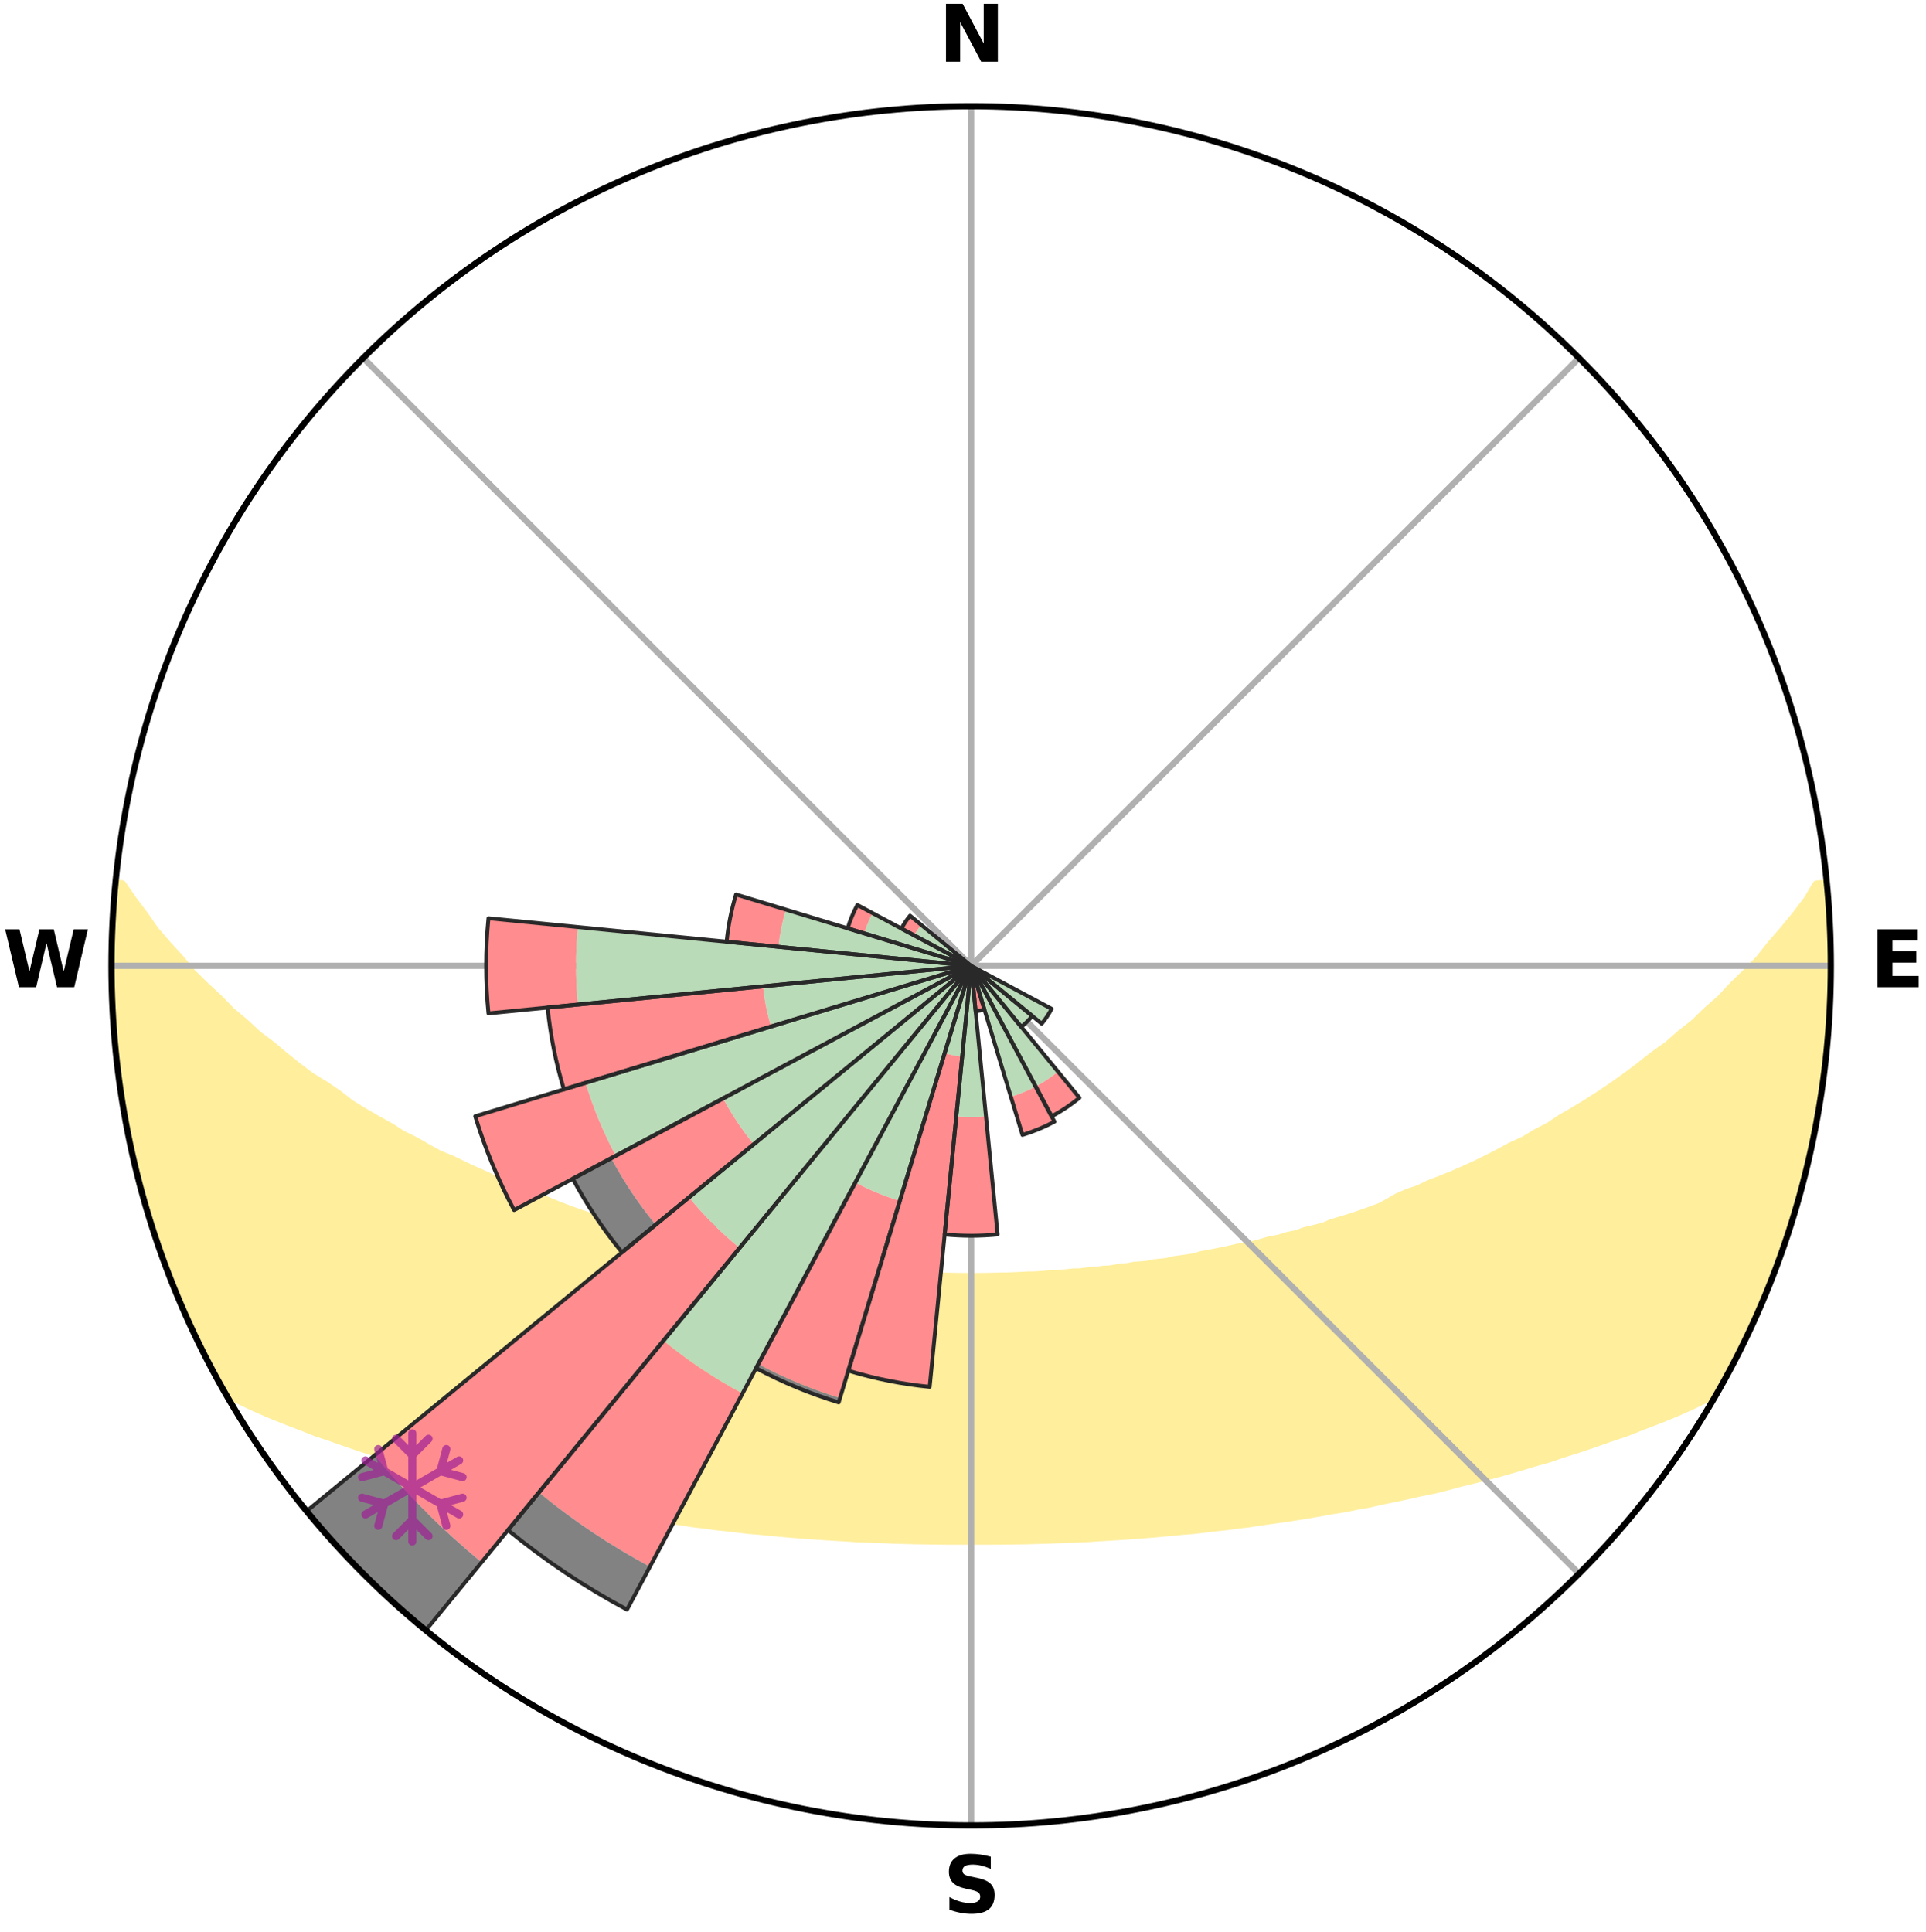 <?xml version="1.0" encoding="utf-8" standalone="no"?>
<!DOCTYPE svg PUBLIC "-//W3C//DTD SVG 1.1//EN"
  "http://www.w3.org/Graphics/SVG/1.1/DTD/svg11.dtd">
<svg xmlns:xlink="http://www.w3.org/1999/xlink" width="248.41pt" height="249.158pt" viewBox="0 0 248.41 249.158" xmlns="http://www.w3.org/2000/svg" version="1.1">
 <title>Ski Rose for たんばらスキーバーク, Tambara Ski Park</title>
 <defs>
  <style type="text/css">*{stroke-linejoin: round; stroke-linecap: butt}</style>
 </defs>
 <g id="figure_1">
  <g id="patch_1">
   <path d="M 0 249.158 
L 248.41 249.158 
L 248.41 0 
L 0 0 
z
" style="fill: #ffffff"/>
  </g>
  <g id="axes_1">
   <g id="patch_2">
    <path d="M 236.135 124.579 
C 236.135 110.018 233.267 95.599 227.695 82.147 
C 222.122 68.695 213.955 56.471 203.659 46.175 
C 193.363 35.879 181.139 27.711 167.687 22.139 
C 154.235 16.567 139.815 13.699 125.255 13.699 
C 110.694 13.699 96.275 16.567 82.823 22.139 
C 69.371 27.711 57.147 35.879 46.851 46.175 
C 36.555 56.471 28.387 68.695 22.815 82.147 
C 17.243 95.599 14.375 110.018 14.375 124.579 
C 14.375 139.14 17.243 153.559 22.815 167.011 
C 28.387 180.463 36.555 192.687 46.851 202.983 
C 57.147 213.279 69.371 221.447 82.823 227.019 
C 96.275 232.591 110.694 235.459 125.255 235.459 
C 139.815 235.459 154.235 232.591 167.687 227.019 
C 181.139 221.447 193.363 213.279 203.659 202.983 
C 213.955 192.687 222.122 180.463 227.695 167.011 
C 233.267 153.559 236.135 139.14 236.135 124.579 
M 125.255 124.579 
C 125.255 124.579 125.255 124.579 125.255 124.579 
C 125.255 124.579 125.255 124.579 125.255 124.579 
C 125.255 124.579 125.255 124.579 125.255 124.579 
C 125.255 124.579 125.255 124.579 125.255 124.579 
C 125.255 124.579 125.255 124.579 125.255 124.579 
C 125.255 124.579 125.255 124.579 125.255 124.579 
C 125.255 124.579 125.255 124.579 125.255 124.579 
C 125.255 124.579 125.255 124.579 125.255 124.579 
C 125.255 124.579 125.255 124.579 125.255 124.579 
C 125.255 124.579 125.255 124.579 125.255 124.579 
C 125.255 124.579 125.255 124.579 125.255 124.579 
C 125.255 124.579 125.255 124.579 125.255 124.579 
C 125.255 124.579 125.255 124.579 125.255 124.579 
C 125.255 124.579 125.255 124.579 125.255 124.579 
C 125.255 124.579 125.255 124.579 125.255 124.579 
C 125.255 124.579 125.255 124.579 125.255 124.579 
z
" style="fill: #ffffff"/>
   </g>
   <g id="PolyCollection_1">
    <defs>
     <path id="mcdf91cb2b9" d="M 235.57 -135.201 
L 234.274 -135.076 
L 233.075 -133.065 
L 231.561 -131.081 
L 229.981 -129.152 
L 228.35 -127.279 
L 226.92 -125.466 
L 225.209 -123.707 
L 223.465 -122.007 
L 221.935 -120.358 
L 220.134 -118.776 
L 218.552 -117.236 
L 216.703 -115.774 
L 215.077 -114.345 
L 213.19 -113.002 
L 211.529 -111.685 
L 209.852 -110.422 
L 208.162 -109.213 
L 206.46 -108.058 
L 204.749 -106.956 
L 203.03 -105.907 
L 201.305 -104.911 
L 199.805 -103.905 
L 198.071 -103.01 
L 196.561 -102.096 
L 194.825 -101.301 
L 193.312 -100.479 
L 191.798 -99.7 
L 190.284 -98.963 
L 188.773 -98.269 
L 187.265 -97.616 
L 185.762 -97.004 
L 184.266 -96.432 
L 182.974 -95.801 
L 181.491 -95.304 
L 180.209 -94.742 
L 179.117 -94.105 
L 178.008 -93.505 
L 176.74 -93.029 
L 175.478 -92.583 
L 174.225 -92.166 
L 172.981 -91.778 
L 171.746 -91.417 
L 170.681 -90.966 
L 169.464 -90.656 
L 168.259 -90.372 
L 167.213 -89.991 
L 166.031 -89.753 
L 165 -89.415 
L 163.842 -89.22 
L 162.829 -88.923 
L 161.823 -88.644 
L 160.824 -88.383 
L 159.718 -88.263 
L 158.74 -88.036 
L 157.771 -87.826 
L 156.812 -87.63 
L 155.862 -87.45 
L 154.922 -87.283 
L 154.082 -87.01 
L 153.158 -86.87 
L 152.244 -86.741 
L 151.341 -86.623 
L 150.523 -86.403 
L 149.637 -86.306 
L 148.762 -86.219 
L 147.961 -86.032 
L 147.103 -85.962 
L 146.256 -85.899 
L 145.472 -85.742 
L 144.643 -85.692 
L 143.869 -85.553 
L 143.1 -85.423 
L 142.294 -85.391 
L 141.534 -85.277 
L 140.746 -85.254 
L 139.996 -85.153 
L 139.25 -85.059 
L 138.482 -85.047 
L 137.745 -84.965 
L 137.011 -84.89 
L 136.281 -84.821 
L 135.538 -84.818 
L 134.815 -84.759 
L 134.095 -84.705 
L 133.377 -84.656 
L 132.654 -84.657 
L 131.942 -84.616 
L 131.233 -84.579 
L 130.525 -84.548 
L 129.819 -84.521 
L 129.112 -84.522 
L 128.409 -84.5 
L 127.707 -84.483 
L 127.006 -84.47 
L 126.305 -84.462 
L 125.605 -84.458 
L 124.905 -84.459 
L 124.204 -84.467 
L 123.504 -84.47 
L 122.802 -84.483 
L 122.101 -84.5 
L 121.398 -84.522 
L 120.694 -84.548 
L 119.989 -84.579 
L 119.277 -84.58 
L 118.567 -84.616 
L 117.856 -84.658 
L 117.142 -84.704 
L 116.426 -84.756 
L 115.695 -84.759 
L 114.972 -84.819 
L 114.247 -84.884 
L 113.518 -84.956 
L 112.765 -84.966 
L 112.028 -85.048 
L 111.288 -85.137 
L 110.514 -85.154 
L 109.765 -85.255 
L 109.011 -85.364 
L 108.216 -85.393 
L 107.453 -85.516 
L 106.641 -85.554 
L 105.867 -85.694 
L 105.038 -85.743 
L 104.254 -85.9 
L 103.407 -85.964 
L 102.613 -86.141 
L 101.749 -86.221 
L 100.944 -86.419 
L 100.062 -86.518 
L 99.17 -86.625 
L 98.267 -86.743 
L 97.44 -86.989 
L 96.52 -87.131 
L 95.59 -87.285 
L 94.65 -87.452 
L 93.7 -87.633 
L 92.741 -87.829 
L 91.772 -88.039 
L 90.795 -88.266 
L 89.809 -88.509 
L 88.815 -88.77 
L 87.685 -88.926 
L 86.671 -89.224 
L 85.651 -89.541 
L 84.484 -89.757 
L 83.447 -90.116 
L 82.256 -90.376 
L 81.206 -90.779 
L 79.994 -91.088 
L 78.77 -91.422 
L 77.536 -91.783 
L 76.292 -92.171 
L 75.039 -92.588 
L 73.778 -93.034 
L 72.51 -93.51 
L 71.236 -94.017 
L 69.957 -94.555 
L 68.481 -95.024 
L 67.191 -95.629 
L 65.699 -96.172 
L 64.2 -96.755 
L 62.901 -97.467 
L 61.393 -98.127 
L 59.883 -98.828 
L 58.37 -99.572 
L 56.638 -100.281 
L 55.123 -101.113 
L 53.61 -101.989 
L 51.875 -102.843 
L 50.368 -103.811 
L 48.639 -104.765 
L 46.913 -105.771 
L 45.194 -106.83 
L 43.719 -107.99 
L 42.019 -109.152 
L 40.092 -110.328 
L 38.416 -111.601 
L 36.756 -112.928 
L 35.113 -114.309 
L 33.246 -115.72 
L 31.643 -117.212 
L 29.819 -118.742 
L 28.265 -120.344 
L 26.493 -121.993 
L 24.753 -123.702 
L 23.29 -125.469 
L 21.621 -127.293 
L 19.997 -129.175 
L 18.663 -131.098 
L 17.159 -133.086 
L 15.756 -135.123 
L 14.902 -135.205 
L 14.902 -135.205 
L 14.788 -133.273 
L 14.706 -131.341 
L 14.657 -129.408 
L 14.429 -127.481 
L 14.445 -125.546 
L 14.494 -123.612 
L 14.574 -121.681 
L 14.494 -119.743 
L 14.615 -117.812 
L 14.788 -115.885 
L 14.99 -113.962 
L 15.221 -112.042 
L 15.482 -110.127 
L 15.771 -108.217 
L 16.089 -106.311 
L 16.234 -104.373 
L 16.608 -102.475 
L 17.009 -100.582 
L 17.439 -98.695 
L 18.096 -96.866 
L 18.573 -94.994 
L 19.086 -93.13 
L 19.616 -91.271 
L 20.186 -89.423 
L 20.771 -87.579 
L 21.401 -85.75 
L 22.229 -83.996 
L 22.904 -82.184 
L 23.616 -80.385 
L 24.366 -78.601 
L 25.324 -76.914 
L 26.162 -75.173 
L 26.91 -73.384 
L 27.82 -71.676 
L 28.75 -69.979 
L 30.432 -68.724 
L 32.491 -67.733 
L 34.585 -66.816 
L 36.689 -65.959 
L 38.799 -65.16 
L 40.822 -64.354 
L 42.917 -63.652 
L 44.924 -62.939 
L 46.921 -62.27 
L 48.906 -61.642 
L 50.807 -60.995 
L 52.765 -60.445 
L 54.638 -59.871 
L 56.501 -59.334 
L 58.347 -58.829 
L 60.181 -58.359 
L 61.996 -57.918 
L 63.74 -57.448 
L 65.471 -57.006 
L 67.242 -56.655 
L 68.944 -56.268 
L 70.631 -55.907 
L 72.256 -55.509 
L 73.914 -55.196 
L 75.558 -54.906 
L 77.146 -54.581 
L 78.759 -54.332 
L 80.319 -54.044 
L 81.868 -53.779 
L 83.403 -53.528 
L 84.927 -53.299 
L 86.436 -53.083 
L 87.934 -52.886 
L 89.393 -52.652 
L 90.865 -52.48 
L 92.304 -52.276 
L 93.755 -52.135 
L 95.174 -51.958 
L 96.584 -51.794 
L 98 -51.682 
L 99.391 -51.542 
L 100.773 -51.412 
L 102.148 -51.293 
L 103.514 -51.184 
L 104.873 -51.084 
L 106.224 -50.993 
L 107.569 -50.911 
L 108.906 -50.836 
L 110.233 -50.746 
L 111.56 -50.688 
L 112.881 -50.636 
L 114.197 -50.59 
L 115.506 -50.531 
L 116.815 -50.499 
L 118.118 -50.462 
L 119.42 -50.442 
L 120.72 -50.427 
L 122.017 -50.409 
L 123.313 -50.406 
L 124.608 -50.407 
L 125.902 -50.405 
L 127.197 -50.408 
L 128.493 -50.411 
L 129.79 -50.425 
L 131.09 -50.44 
L 132.392 -50.459 
L 133.695 -50.501 
L 135.003 -50.533 
L 136.313 -50.587 
L 137.629 -50.633 
L 138.95 -50.685 
L 140.277 -50.743 
L 141.603 -50.837 
L 142.941 -50.912 
L 144.285 -50.994 
L 145.637 -51.085 
L 146.995 -51.185 
L 148.362 -51.294 
L 149.736 -51.412 
L 151.119 -51.542 
L 152.51 -51.683 
L 153.927 -51.791 
L 155.337 -51.954 
L 156.756 -52.131 
L 158.205 -52.276 
L 159.644 -52.48 
L 161.118 -52.648 
L 162.578 -52.882 
L 164.074 -53.083 
L 165.585 -53.296 
L 167.107 -53.528 
L 168.644 -53.775 
L 170.191 -54.043 
L 171.753 -54.328 
L 173.366 -54.577 
L 174.953 -54.905 
L 176.596 -55.196 
L 178.21 -55.567 
L 179.882 -55.904 
L 181.569 -56.265 
L 183.27 -56.652 
L 185.039 -57.005 
L 186.771 -57.446 
L 188.514 -57.917 
L 190.332 -58.356 
L 192.164 -58.828 
L 194.012 -59.331 
L 195.873 -59.869 
L 197.749 -60.442 
L 199.707 -60.991 
L 201.606 -61.64 
L 203.59 -62.268 
L 205.587 -62.938 
L 207.595 -63.651 
L 209.692 -64.351 
L 211.715 -65.157 
L 213.822 -65.958 
L 215.929 -66.813 
L 218.021 -67.732 
L 220.082 -68.721 
L 221.758 -69.98 
L 222.695 -71.673 
L 223.567 -73.401 
L 224.445 -75.125 
L 225.301 -76.86 
L 226.078 -78.631 
L 226.916 -80.376 
L 227.676 -82.155 
L 228.395 -83.951 
L 228.984 -85.796 
L 229.676 -87.602 
L 230.318 -89.425 
L 230.911 -91.266 
L 231.455 -93.121 
L 232.092 -94.95 
L 232.56 -96.828 
L 232.952 -98.723 
L 233.498 -100.582 
L 233.883 -102.478 
L 234.19 -104.389 
L 234.598 -106.281 
L 234.887 -108.194 
L 235.078 -110.121 
L 235.358 -112.034 
L 235.598 -113.954 
L 235.706 -115.886 
L 235.864 -117.814 
L 235.983 -119.745 
L 236.066 -121.677 
L 236.111 -123.612 
L 236.121 -125.547 
L 236.097 -127.482 
L 235.937 -129.412 
L 235.846 -131.343 
L 235.724 -133.273 
L 235.57 -135.201 
z
" style="stroke: #ffee9c"/>
    </defs>
    <g clip-path="url(#p0b8e85cf33)">
     <use xlink:href="#mcdf91cb2b9" x="0" y="249.158" style="fill: #ffee9c; stroke: #ffee9c"/>
    </g>
   </g>
   <g id="matplotlib.axis_1">
    <g id="xtick_1">
     <g id="line2d_1">
      <path d="M 125.255 124.579 
L 125.255 13.699 
" clip-path="url(#p0b8e85cf33)" style="fill: none; stroke: #b0b0b0; stroke-width: 0.8; stroke-linecap: square"/>
     </g>
     <g id="text_1">
      <!-- N -->
      <g transform="translate(121.07 7.958) scale(0.1 -0.1)">
       <defs>
        <path id="DejaVuSans-Bold-4e" d="M 588 4666 
L 1931 4666 
L 3628 1466 
L 3628 4666 
L 4769 4666 
L 4769 0 
L 3425 0 
L 1728 3200 
L 1728 0 
L 588 0 
L 588 4666 
z
" transform="scale(0.016)"/>
       </defs>
       <use xlink:href="#DejaVuSans-Bold-4e"/>
      </g>
     </g>
    </g>
    <g id="xtick_2">
     <g id="line2d_2">
      <path d="M 125.255 124.579 
L 203.659 46.175 
" clip-path="url(#p0b8e85cf33)" style="fill: none; stroke: #b0b0b0; stroke-width: 0.8; stroke-linecap: square"/>
     </g>
    </g>
    <g id="xtick_3">
     <g id="line2d_3">
      <path d="M 125.255 124.579 
L 236.135 124.579 
" clip-path="url(#p0b8e85cf33)" style="fill: none; stroke: #b0b0b0; stroke-width: 0.8; stroke-linecap: square"/>
     </g>
     <g id="text_2">
      <!-- E -->
      <g transform="translate(241.219 127.338) scale(0.1 -0.1)">
       <defs>
        <path id="DejaVuSans-Bold-45" d="M 588 4666 
L 3834 4666 
L 3834 3756 
L 1791 3756 
L 1791 2888 
L 3713 2888 
L 3713 1978 
L 1791 1978 
L 1791 909 
L 3903 909 
L 3903 0 
L 588 0 
L 588 4666 
z
" transform="scale(0.016)"/>
       </defs>
       <use xlink:href="#DejaVuSans-Bold-45"/>
      </g>
     </g>
    </g>
    <g id="xtick_4">
     <g id="line2d_4">
      <path d="M 125.255 124.579 
L 203.659 202.983 
" clip-path="url(#p0b8e85cf33)" style="fill: none; stroke: #b0b0b0; stroke-width: 0.8; stroke-linecap: square"/>
     </g>
    </g>
    <g id="xtick_5">
     <g id="line2d_5">
      <path d="M 125.255 124.579 
L 125.255 235.459 
" clip-path="url(#p0b8e85cf33)" style="fill: none; stroke: #b0b0b0; stroke-width: 0.8; stroke-linecap: square"/>
     </g>
     <g id="text_3">
      <!-- S -->
      <g transform="translate(121.654 246.718) scale(0.1 -0.1)">
       <defs>
        <path id="DejaVuSans-Bold-53" d="M 3834 4519 
L 3834 3531 
Q 3450 3703 3084 3790 
Q 2719 3878 2394 3878 
Q 1963 3878 1756 3759 
Q 1550 3641 1550 3391 
Q 1550 3203 1689 3098 
Q 1828 2994 2194 2919 
L 2706 2816 
Q 3484 2659 3812 2340 
Q 4141 2022 4141 1434 
Q 4141 663 3683 286 
Q 3225 -91 2284 -91 
Q 1841 -91 1394 -6 
Q 947 78 500 244 
L 500 1259 
Q 947 1022 1364 901 
Q 1781 781 2169 781 
Q 2563 781 2772 912 
Q 2981 1044 2981 1288 
Q 2981 1506 2839 1625 
Q 2697 1744 2272 1838 
L 1806 1941 
Q 1106 2091 782 2419 
Q 459 2747 459 3303 
Q 459 4000 909 4375 
Q 1359 4750 2203 4750 
Q 2588 4750 2994 4692 
Q 3400 4634 3834 4519 
z
" transform="scale(0.016)"/>
       </defs>
       <use xlink:href="#DejaVuSans-Bold-53"/>
      </g>
     </g>
    </g>
    <g id="xtick_6">
     <g id="line2d_6">
      <path d="M 125.255 124.579 
L 46.851 202.983 
" clip-path="url(#p0b8e85cf33)" style="fill: none; stroke: #b0b0b0; stroke-width: 0.8; stroke-linecap: square"/>
     </g>
    </g>
    <g id="xtick_7">
     <g id="line2d_7">
      <path d="M 125.255 124.579 
L 14.375 124.579 
" clip-path="url(#p0b8e85cf33)" style="fill: none; stroke: #b0b0b0; stroke-width: 0.8; stroke-linecap: square"/>
     </g>
     <g id="text_4">
      <!-- W -->
      <g transform="translate(0.36 127.338) scale(0.1 -0.1)">
       <defs>
        <path id="DejaVuSans-Bold-57" d="M 191 4666 
L 1344 4666 
L 2150 1275 
L 2950 4666 
L 4109 4666 
L 4909 1275 
L 5716 4666 
L 6859 4666 
L 5759 0 
L 4372 0 
L 3525 3547 
L 2688 0 
L 1300 0 
L 191 4666 
z
" transform="scale(0.016)"/>
       </defs>
       <use xlink:href="#DejaVuSans-Bold-57"/>
      </g>
     </g>
    </g>
    <g id="xtick_8">
     <g id="line2d_8">
      <path d="M 125.255 124.579 
L 46.851 46.175 
" clip-path="url(#p0b8e85cf33)" style="fill: none; stroke: #b0b0b0; stroke-width: 0.8; stroke-linecap: square"/>
     </g>
    </g>
   </g>
   <g id="matplotlib.axis_2"/>
   <g id="patch_3">
    <path d="M 125.255 124.579 
C 125.255 124.579 125.255 124.579 125.255 124.579 
C 125.255 124.579 125.255 124.579 125.255 124.579 
L 125.255 124.579 
C 125.255 124.579 125.255 124.579 125.255 124.579 
C 125.255 124.579 125.255 124.579 125.255 124.579 
z
" clip-path="url(#p0b8e85cf33)" style="fill: #d9d9d9"/>
   </g>
   <g id="patch_4">
    <path d="M 125.255 124.579 
C 125.255 124.579 125.255 124.579 125.255 124.579 
C 125.255 124.579 125.255 124.579 125.255 124.579 
L 125.255 124.579 
C 125.255 124.579 125.255 124.579 125.255 124.579 
C 125.255 124.579 125.255 124.579 125.255 124.579 
z
" clip-path="url(#p0b8e85cf33)" style="fill: #d9d9d9"/>
   </g>
   <g id="patch_5">
    <path d="M 125.255 124.579 
C 125.255 124.579 125.255 124.579 125.255 124.579 
C 125.255 124.579 125.255 124.579 125.255 124.579 
L 125.255 124.579 
C 125.255 124.579 125.255 124.579 125.255 124.579 
C 125.255 124.579 125.255 124.579 125.255 124.579 
z
" clip-path="url(#p0b8e85cf33)" style="fill: #d9d9d9"/>
   </g>
   <g id="patch_6">
    <path d="M 125.255 124.579 
C 125.255 124.579 125.255 124.579 125.255 124.579 
C 125.255 124.579 125.255 124.579 125.255 124.579 
L 125.255 124.579 
C 125.255 124.579 125.255 124.579 125.255 124.579 
C 125.255 124.579 125.255 124.579 125.255 124.579 
z
" clip-path="url(#p0b8e85cf33)" style="fill: #d9d9d9"/>
   </g>
   <g id="patch_7">
    <path d="M 125.255 124.579 
C 125.255 124.579 125.255 124.579 125.255 124.579 
C 125.255 124.579 125.255 124.579 125.255 124.579 
L 125.255 124.579 
C 125.255 124.579 125.255 124.579 125.255 124.579 
C 125.255 124.579 125.255 124.579 125.255 124.579 
z
" clip-path="url(#p0b8e85cf33)" style="fill: #d9d9d9"/>
   </g>
   <g id="patch_8">
    <path d="M 125.255 124.579 
C 125.255 124.579 125.255 124.579 125.255 124.579 
C 125.255 124.579 125.255 124.579 125.255 124.579 
L 125.255 124.579 
C 125.255 124.579 125.255 124.579 125.255 124.579 
C 125.255 124.579 125.255 124.579 125.255 124.579 
z
" clip-path="url(#p0b8e85cf33)" style="fill: #d9d9d9"/>
   </g>
   <g id="patch_9">
    <path d="M 125.255 124.579 
C 125.255 124.579 125.255 124.579 125.255 124.579 
C 125.255 124.579 125.255 124.579 125.255 124.579 
L 125.255 124.579 
C 125.255 124.579 125.255 124.579 125.255 124.579 
C 125.255 124.579 125.255 124.579 125.255 124.579 
z
" clip-path="url(#p0b8e85cf33)" style="fill: #d9d9d9"/>
   </g>
   <g id="patch_10">
    <path d="M 125.255 124.579 
C 125.255 124.579 125.255 124.579 125.255 124.579 
C 125.255 124.579 125.255 124.579 125.255 124.579 
L 125.255 124.579 
C 125.255 124.579 125.255 124.579 125.255 124.579 
C 125.255 124.579 125.255 124.579 125.255 124.579 
z
" clip-path="url(#p0b8e85cf33)" style="fill: #d9d9d9"/>
   </g>
   <g id="patch_11">
    <path d="M 125.255 124.579 
C 125.255 124.579 125.255 124.579 125.255 124.579 
C 125.255 124.579 125.255 124.579 125.255 124.579 
L 125.255 124.579 
C 125.255 124.579 125.255 124.579 125.255 124.579 
C 125.255 124.579 125.255 124.579 125.255 124.579 
z
" clip-path="url(#p0b8e85cf33)" style="fill: #d9d9d9"/>
   </g>
   <g id="patch_12">
    <path d="M 125.255 124.579 
C 125.255 124.579 125.255 124.579 125.255 124.579 
C 125.255 124.579 125.255 124.579 125.255 124.579 
L 125.255 124.579 
C 125.255 124.579 125.255 124.579 125.255 124.579 
C 125.255 124.579 125.255 124.579 125.255 124.579 
z
" clip-path="url(#p0b8e85cf33)" style="fill: #d9d9d9"/>
   </g>
   <g id="patch_13">
    <path d="M 125.255 124.579 
C 125.255 124.579 125.255 124.579 125.255 124.579 
C 125.255 124.579 125.255 124.579 125.255 124.579 
L 125.255 124.579 
C 125.255 124.579 125.255 124.579 125.255 124.579 
C 125.255 124.579 125.255 124.579 125.255 124.579 
z
" clip-path="url(#p0b8e85cf33)" style="fill: #d9d9d9"/>
   </g>
   <g id="patch_14">
    <path d="M 125.255 124.579 
C 125.255 124.579 125.255 124.579 125.255 124.579 
C 125.255 124.579 125.255 124.579 125.255 124.579 
L 125.255 124.579 
C 125.255 124.579 125.255 124.579 125.255 124.579 
C 125.255 124.579 125.255 124.579 125.255 124.579 
z
" clip-path="url(#p0b8e85cf33)" style="fill: #d9d9d9"/>
   </g>
   <g id="patch_15">
    <path d="M 125.255 124.579 
C 125.255 124.579 125.255 124.579 125.255 124.579 
C 125.255 124.579 125.255 124.579 125.255 124.579 
L 125.255 124.579 
C 125.255 124.579 125.255 124.579 125.255 124.579 
C 125.255 124.579 125.255 124.579 125.255 124.579 
z
" clip-path="url(#p0b8e85cf33)" style="fill: #d9d9d9"/>
   </g>
   <g id="patch_16">
    <path d="M 125.255 124.579 
C 125.255 124.579 125.255 124.579 125.255 124.579 
C 125.255 124.579 125.255 124.579 125.255 124.579 
L 125.255 124.579 
C 125.255 124.579 125.255 124.579 125.255 124.579 
C 125.255 124.579 125.255 124.579 125.255 124.579 
z
" clip-path="url(#p0b8e85cf33)" style="fill: #d9d9d9"/>
   </g>
   <g id="patch_17">
    <path d="M 125.255 124.579 
C 125.255 124.579 125.255 124.579 125.255 124.579 
C 125.255 124.579 125.255 124.579 125.255 124.579 
L 125.255 124.579 
C 125.255 124.579 125.255 124.579 125.255 124.579 
C 125.255 124.579 125.255 124.579 125.255 124.579 
z
" clip-path="url(#p0b8e85cf33)" style="fill: #d9d9d9"/>
   </g>
   <g id="patch_18">
    <path d="M 125.255 124.579 
C 125.255 124.579 125.255 124.579 125.255 124.579 
C 125.255 124.579 125.255 124.579 125.255 124.579 
L 125.255 124.579 
C 125.255 124.579 125.255 124.579 125.255 124.579 
C 125.255 124.579 125.255 124.579 125.255 124.579 
z
" clip-path="url(#p0b8e85cf33)" style="fill: #d9d9d9"/>
   </g>
   <g id="patch_19">
    <path d="M 125.255 124.579 
C 125.255 124.579 125.255 124.579 125.255 124.579 
C 125.255 124.579 125.255 124.579 125.255 124.579 
L 125.255 124.579 
C 125.255 124.579 125.255 124.579 125.255 124.579 
C 125.255 124.579 125.255 124.579 125.255 124.579 
z
" clip-path="url(#p0b8e85cf33)" style="fill: #d9d9d9"/>
   </g>
   <g id="patch_20">
    <path d="M 125.255 124.579 
C 125.255 124.579 125.255 124.579 125.255 124.579 
C 125.255 124.579 125.255 124.579 125.255 124.579 
L 125.255 124.579 
C 125.255 124.579 125.255 124.579 125.255 124.579 
C 125.255 124.579 125.255 124.579 125.255 124.579 
z
" clip-path="url(#p0b8e85cf33)" style="fill: #d9d9d9"/>
   </g>
   <g id="patch_21">
    <path d="M 125.255 124.579 
C 125.255 124.579 125.255 124.579 125.255 124.579 
C 125.255 124.579 125.255 124.579 125.255 124.579 
L 125.255 124.579 
C 125.255 124.579 125.255 124.579 125.255 124.579 
C 125.255 124.579 125.255 124.579 125.255 124.579 
z
" clip-path="url(#p0b8e85cf33)" style="fill: #d9d9d9"/>
   </g>
   <g id="patch_22">
    <path d="M 125.255 124.579 
C 125.255 124.579 125.255 124.579 125.255 124.579 
C 125.255 124.579 125.255 124.579 125.255 124.579 
L 125.255 124.579 
C 125.255 124.579 125.255 124.579 125.255 124.579 
C 125.255 124.579 125.255 124.579 125.255 124.579 
z
" clip-path="url(#p0b8e85cf33)" style="fill: #d9d9d9"/>
   </g>
   <g id="patch_23">
    <path d="M 125.255 124.579 
C 125.255 124.579 125.255 124.579 125.255 124.579 
C 125.255 124.579 125.255 124.579 125.255 124.579 
L 125.255 124.579 
C 125.255 124.579 125.255 124.579 125.255 124.579 
C 125.255 124.579 125.255 124.579 125.255 124.579 
z
" clip-path="url(#p0b8e85cf33)" style="fill: #d9d9d9"/>
   </g>
   <g id="patch_24">
    <path d="M 125.255 124.579 
C 125.255 124.579 125.255 124.579 125.255 124.579 
C 125.255 124.579 125.255 124.579 125.255 124.579 
L 125.255 124.579 
C 125.255 124.579 125.255 124.579 125.255 124.579 
C 125.255 124.579 125.255 124.579 125.255 124.579 
z
" clip-path="url(#p0b8e85cf33)" style="fill: #d9d9d9"/>
   </g>
   <g id="patch_25">
    <path d="M 125.255 124.579 
C 125.255 124.579 125.255 124.579 125.255 124.579 
C 125.255 124.579 125.255 124.579 125.255 124.579 
L 125.255 124.579 
C 125.255 124.579 125.255 124.579 125.255 124.579 
C 125.255 124.579 125.255 124.579 125.255 124.579 
z
" clip-path="url(#p0b8e85cf33)" style="fill: #d9d9d9"/>
   </g>
   <g id="patch_26">
    <path d="M 125.255 124.579 
C 125.255 124.579 125.255 124.579 125.255 124.579 
C 125.255 124.579 125.255 124.579 125.255 124.579 
L 125.255 124.579 
C 125.255 124.579 125.255 124.579 125.255 124.579 
C 125.255 124.579 125.255 124.579 125.255 124.579 
z
" clip-path="url(#p0b8e85cf33)" style="fill: #d9d9d9"/>
   </g>
   <g id="patch_27">
    <path d="M 125.255 124.579 
C 125.255 124.579 125.255 124.579 125.255 124.579 
C 125.255 124.579 125.255 124.579 125.255 124.579 
L 125.255 124.579 
C 125.255 124.579 125.255 124.579 125.255 124.579 
C 125.255 124.579 125.255 124.579 125.255 124.579 
z
" clip-path="url(#p0b8e85cf33)" style="fill: #d9d9d9"/>
   </g>
   <g id="patch_28">
    <path d="M 125.255 124.579 
C 125.255 124.579 125.255 124.579 125.255 124.579 
C 125.255 124.579 125.255 124.579 125.255 124.579 
L 125.255 124.579 
C 125.255 124.579 125.255 124.579 125.255 124.579 
C 125.255 124.579 125.255 124.579 125.255 124.579 
z
" clip-path="url(#p0b8e85cf33)" style="fill: #d9d9d9"/>
   </g>
   <g id="patch_29">
    <path d="M 125.255 124.579 
C 125.255 124.579 125.255 124.579 125.255 124.579 
C 125.255 124.579 125.255 124.579 125.255 124.579 
L 125.255 124.579 
C 125.255 124.579 125.255 124.579 125.255 124.579 
C 125.255 124.579 125.255 124.579 125.255 124.579 
z
" clip-path="url(#p0b8e85cf33)" style="fill: #d9d9d9"/>
   </g>
   <g id="patch_30">
    <path d="M 125.255 124.579 
C 125.255 124.579 125.255 124.579 125.255 124.579 
C 125.255 124.579 125.255 124.579 125.255 124.579 
L 125.255 124.579 
C 125.255 124.579 125.255 124.579 125.255 124.579 
C 125.255 124.579 125.255 124.579 125.255 124.579 
z
" clip-path="url(#p0b8e85cf33)" style="fill: #d9d9d9"/>
   </g>
   <g id="patch_31">
    <path d="M 125.255 124.579 
C 125.255 124.579 125.255 124.579 125.255 124.579 
C 125.255 124.579 125.255 124.579 125.255 124.579 
L 125.255 124.579 
C 125.255 124.579 125.255 124.579 125.255 124.579 
C 125.255 124.579 125.255 124.579 125.255 124.579 
z
" clip-path="url(#p0b8e85cf33)" style="fill: #d9d9d9"/>
   </g>
   <g id="patch_32">
    <path d="M 125.255 124.579 
C 125.255 124.579 125.255 124.579 125.255 124.579 
C 125.255 124.579 125.255 124.579 125.255 124.579 
L 125.255 124.579 
C 125.255 124.579 125.255 124.579 125.255 124.579 
C 125.255 124.579 125.255 124.579 125.255 124.579 
z
" clip-path="url(#p0b8e85cf33)" style="fill: #d9d9d9"/>
   </g>
   <g id="patch_33">
    <path d="M 125.255 124.579 
C 125.255 124.579 125.255 124.579 125.255 124.579 
C 125.255 124.579 125.255 124.579 125.255 124.579 
L 125.255 124.579 
C 125.255 124.579 125.255 124.579 125.255 124.579 
C 125.255 124.579 125.255 124.579 125.255 124.579 
z
" clip-path="url(#p0b8e85cf33)" style="fill: #d9d9d9"/>
   </g>
   <g id="patch_34">
    <path d="M 125.255 124.579 
C 125.255 124.579 125.255 124.579 125.255 124.579 
C 125.255 124.579 125.255 124.579 125.255 124.579 
L 125.255 124.579 
C 125.255 124.579 125.255 124.579 125.255 124.579 
C 125.255 124.579 125.255 124.579 125.255 124.579 
z
" clip-path="url(#p0b8e85cf33)" style="fill: #d9d9d9"/>
   </g>
   <g id="patch_35">
    <path d="M 125.255 124.579 
C 125.255 124.579 125.255 124.579 125.255 124.579 
C 125.255 124.579 125.255 124.579 125.255 124.579 
L 125.255 124.579 
C 125.255 124.579 125.255 124.579 125.255 124.579 
C 125.255 124.579 125.255 124.579 125.255 124.579 
z
" clip-path="url(#p0b8e85cf33)" style="fill: #badbb8"/>
   </g>
   <g id="patch_36">
    <path d="M 125.255 124.579 
C 125.255 124.579 125.255 124.579 125.255 124.579 
C 125.255 124.579 125.255 124.579 125.255 124.579 
L 125.255 124.579 
C 125.255 124.579 125.255 124.579 125.255 124.579 
C 125.255 124.579 125.255 124.579 125.255 124.579 
z
" clip-path="url(#p0b8e85cf33)" style="fill: #badbb8"/>
   </g>
   <g id="patch_37">
    <path d="M 125.255 124.579 
C 125.255 124.579 125.255 124.579 125.255 124.579 
C 125.255 124.579 125.255 124.579 125.255 124.579 
L 125.255 124.579 
C 125.255 124.579 125.255 124.579 125.255 124.579 
C 125.255 124.579 125.255 124.579 125.255 124.579 
z
" clip-path="url(#p0b8e85cf33)" style="fill: #badbb8"/>
   </g>
   <g id="patch_38">
    <path d="M 125.255 124.579 
C 125.255 124.579 125.255 124.579 125.255 124.579 
C 125.255 124.579 125.255 124.579 125.255 124.579 
L 125.255 124.579 
C 125.255 124.579 125.255 124.579 125.255 124.579 
C 125.255 124.579 125.255 124.579 125.255 124.579 
z
" clip-path="url(#p0b8e85cf33)" style="fill: #badbb8"/>
   </g>
   <g id="patch_39">
    <path d="M 125.255 124.579 
C 125.255 124.579 125.255 124.579 125.255 124.579 
C 125.255 124.579 125.255 124.579 125.255 124.579 
L 125.255 124.579 
C 125.255 124.579 125.255 124.579 125.255 124.579 
C 125.255 124.579 125.255 124.579 125.255 124.579 
z
" clip-path="url(#p0b8e85cf33)" style="fill: #badbb8"/>
   </g>
   <g id="patch_40">
    <path d="M 125.255 124.579 
C 125.255 124.579 125.255 124.579 125.255 124.579 
C 125.255 124.579 125.255 124.579 125.255 124.579 
L 125.255 124.579 
C 125.255 124.579 125.255 124.579 125.255 124.579 
C 125.255 124.579 125.255 124.579 125.255 124.579 
z
" clip-path="url(#p0b8e85cf33)" style="fill: #badbb8"/>
   </g>
   <g id="patch_41">
    <path d="M 125.255 124.579 
C 125.255 124.579 125.255 124.579 125.255 124.579 
C 125.255 124.579 125.255 124.579 125.255 124.579 
L 125.255 124.579 
C 125.255 124.579 125.255 124.579 125.255 124.579 
C 125.255 124.579 125.255 124.579 125.255 124.579 
z
" clip-path="url(#p0b8e85cf33)" style="fill: #badbb8"/>
   </g>
   <g id="patch_42">
    <path d="M 125.255 124.579 
C 125.255 124.579 125.255 124.579 125.255 124.579 
C 125.255 124.579 125.255 124.579 125.255 124.579 
L 125.255 124.579 
C 125.255 124.579 125.255 124.579 125.255 124.579 
C 125.255 124.579 125.255 124.579 125.255 124.579 
z
" clip-path="url(#p0b8e85cf33)" style="fill: #badbb8"/>
   </g>
   <g id="patch_43">
    <path d="M 125.255 124.579 
C 125.255 124.579 125.255 124.579 125.255 124.579 
C 125.255 124.579 125.255 124.579 125.255 124.579 
L 125.255 124.579 
C 125.255 124.579 125.255 124.579 125.255 124.579 
C 125.255 124.579 125.255 124.579 125.255 124.579 
z
" clip-path="url(#p0b8e85cf33)" style="fill: #badbb8"/>
   </g>
   <g id="patch_44">
    <path d="M 125.255 124.579 
C 125.255 124.579 125.255 124.579 125.255 124.579 
C 125.255 124.579 125.255 124.579 125.255 124.579 
L 125.255 124.579 
C 125.255 124.579 125.255 124.579 125.255 124.579 
C 125.255 124.579 125.255 124.579 125.255 124.579 
z
" clip-path="url(#p0b8e85cf33)" style="fill: #badbb8"/>
   </g>
   <g id="patch_45">
    <path d="M 125.255 124.579 
C 125.255 124.579 125.255 124.579 125.255 124.579 
C 125.255 124.579 125.255 124.579 125.255 124.579 
L 125.255 124.579 
C 125.255 124.579 125.255 124.579 125.255 124.579 
C 125.255 124.579 125.255 124.579 125.255 124.579 
z
" clip-path="url(#p0b8e85cf33)" style="fill: #badbb8"/>
   </g>
   <g id="patch_46">
    <path d="M 125.255 124.579 
C 125.255 124.579 125.255 124.579 125.255 124.579 
C 125.255 124.579 125.255 124.579 125.255 124.579 
L 134.353 132.046 
C 134.597 131.748 134.827 131.438 135.041 131.118 
C 135.255 130.798 135.453 130.467 135.635 130.127 
z
" clip-path="url(#p0b8e85cf33)" style="fill: #badbb8"/>
   </g>
   <g id="patch_47">
    <path d="M 125.255 124.579 
C 125.255 124.579 125.255 124.579 125.255 124.579 
C 125.255 124.579 125.255 124.579 125.255 124.579 
L 131.721 132.458 
C 131.979 132.247 132.226 132.022 132.462 131.787 
C 132.698 131.551 132.922 131.303 133.134 131.045 
z
" clip-path="url(#p0b8e85cf33)" style="fill: #badbb8"/>
   </g>
   <g id="patch_48">
    <path d="M 125.255 124.579 
C 125.255 124.579 125.255 124.579 125.255 124.579 
C 125.255 124.579 125.255 124.579 125.255 124.579 
L 133.577 140.149 
C 134.087 139.877 134.583 139.579 135.063 139.258 
C 135.544 138.937 136.008 138.593 136.455 138.226 
z
" clip-path="url(#p0b8e85cf33)" style="fill: #badbb8"/>
   </g>
   <g id="patch_49">
    <path d="M 125.255 124.579 
C 125.255 124.579 125.255 124.579 125.255 124.579 
C 125.255 124.579 125.255 124.579 125.255 124.579 
L 130.38 141.474 
C 130.933 141.306 131.477 141.111 132.011 140.89 
C 132.545 140.669 133.068 140.422 133.577 140.149 
z
" clip-path="url(#p0b8e85cf33)" style="fill: #badbb8"/>
   </g>
   <g id="patch_50">
    <path d="M 125.255 124.579 
C 125.255 124.579 125.255 124.579 125.255 124.579 
C 125.255 124.579 125.255 124.579 125.255 124.579 
L 125.255 124.579 
C 125.255 124.579 125.255 124.579 125.255 124.579 
C 125.255 124.579 125.255 124.579 125.255 124.579 
z
" clip-path="url(#p0b8e85cf33)" style="fill: #badbb8"/>
   </g>
   <g id="patch_51">
    <path d="M 125.255 124.579 
C 125.255 124.579 125.255 124.579 125.255 124.579 
C 125.255 124.579 125.255 124.579 125.255 124.579 
L 123.342 144.003 
C 123.978 144.066 124.616 144.097 125.255 144.097 
C 125.894 144.097 126.532 144.066 127.168 144.003 
z
" clip-path="url(#p0b8e85cf33)" style="fill: #badbb8"/>
   </g>
   <g id="patch_52">
    <path d="M 125.255 124.579 
C 125.255 124.579 125.255 124.579 125.255 124.579 
C 125.255 124.579 125.255 124.579 125.255 124.579 
L 121.838 135.842 
C 122.207 135.954 122.581 136.048 122.959 136.123 
C 123.337 136.198 123.718 136.254 124.101 136.292 
z
" clip-path="url(#p0b8e85cf33)" style="fill: #badbb8"/>
   </g>
   <g id="patch_53">
    <path d="M 125.255 124.579 
C 125.255 124.579 125.255 124.579 125.255 124.579 
C 125.255 124.579 125.255 124.579 125.255 124.579 
L 110.316 152.528 
C 111.231 153.017 112.169 153.461 113.127 153.858 
C 114.086 154.255 115.063 154.604 116.055 154.906 
z
" clip-path="url(#p0b8e85cf33)" style="fill: #badbb8"/>
   </g>
   <g id="patch_54">
    <path d="M 125.255 124.579 
C 125.255 124.579 125.255 124.579 125.255 124.579 
C 125.255 124.579 125.255 124.579 125.255 124.579 
L 85.569 172.937 
C 87.152 174.236 88.797 175.456 90.5 176.594 
C 92.202 177.731 93.96 178.784 95.766 179.75 
z
" clip-path="url(#p0b8e85cf33)" style="fill: #badbb8"/>
   </g>
   <g id="patch_55">
    <path d="M 125.255 124.579 
C 125.255 124.579 125.255 124.579 125.255 124.579 
C 125.255 124.579 125.255 124.579 125.255 124.579 
L 88.862 154.446 
C 89.84 155.637 90.875 156.779 91.965 157.869 
C 93.054 158.959 94.197 159.994 95.388 160.972 
z
" clip-path="url(#p0b8e85cf33)" style="fill: #badbb8"/>
   </g>
   <g id="patch_56">
    <path d="M 125.255 124.579 
C 125.255 124.579 125.255 124.579 125.255 124.579 
C 125.255 124.579 125.255 124.579 125.255 124.579 
L 93.261 141.68 
C 93.821 142.727 94.432 143.746 95.092 144.733 
C 95.751 145.721 96.459 146.675 97.212 147.593 
z
" clip-path="url(#p0b8e85cf33)" style="fill: #badbb8"/>
   </g>
   <g id="patch_57">
    <path d="M 125.255 124.579 
C 125.255 124.579 125.255 124.579 125.255 124.579 
C 125.255 124.579 125.255 124.579 125.255 124.579 
L 75.519 139.666 
C 76.013 141.294 76.586 142.897 77.237 144.469 
C 77.888 146.04 78.616 147.579 79.418 149.079 
z
" clip-path="url(#p0b8e85cf33)" style="fill: #badbb8"/>
   </g>
   <g id="patch_58">
    <path d="M 125.255 124.579 
C 125.255 124.579 125.255 124.579 125.255 124.579 
C 125.255 124.579 125.255 124.579 125.255 124.579 
L 98.417 127.222 
C 98.503 128.101 98.633 128.975 98.805 129.84 
C 98.977 130.706 99.192 131.563 99.448 132.407 
z
" clip-path="url(#p0b8e85cf33)" style="fill: #badbb8"/>
   </g>
   <g id="patch_59">
    <path d="M 125.255 124.579 
C 125.255 124.579 125.255 124.579 125.255 124.579 
C 125.255 124.579 125.255 124.579 125.255 124.579 
L 74.536 119.584 
C 74.372 121.244 74.29 122.911 74.29 124.579 
C 74.29 126.247 74.372 127.914 74.536 129.574 
z
" clip-path="url(#p0b8e85cf33)" style="fill: #badbb8"/>
   </g>
   <g id="patch_60">
    <path d="M 125.255 124.579 
C 125.255 124.579 125.255 124.579 125.255 124.579 
C 125.255 124.579 125.255 124.579 125.255 124.579 
L 101.362 117.331 
C 101.125 118.113 100.927 118.907 100.767 119.708 
C 100.608 120.51 100.488 121.319 100.408 122.132 
z
" clip-path="url(#p0b8e85cf33)" style="fill: #badbb8"/>
   </g>
   <g id="patch_61">
    <path d="M 125.255 124.579 
C 125.255 124.579 125.255 124.579 125.255 124.579 
C 125.255 124.579 125.255 124.579 125.255 124.579 
L 112.542 117.784 
C 112.32 118.2 112.118 118.627 111.937 119.063 
C 111.757 119.499 111.598 119.943 111.461 120.395 
z
" clip-path="url(#p0b8e85cf33)" style="fill: #badbb8"/>
   </g>
   <g id="patch_62">
    <path d="M 125.255 124.579 
C 125.255 124.579 125.255 124.579 125.255 124.579 
C 125.255 124.579 125.255 124.579 125.255 124.579 
L 118.821 119.299 
C 118.649 119.51 118.486 119.729 118.335 119.955 
C 118.184 120.182 118.043 120.416 117.915 120.656 
z
" clip-path="url(#p0b8e85cf33)" style="fill: #badbb8"/>
   </g>
   <g id="patch_63">
    <path d="M 125.255 124.579 
C 125.255 124.579 125.255 124.579 125.255 124.579 
C 125.255 124.579 125.255 124.579 125.255 124.579 
L 125.255 124.579 
C 125.255 124.579 125.255 124.579 125.255 124.579 
C 125.255 124.579 125.255 124.579 125.255 124.579 
z
" clip-path="url(#p0b8e85cf33)" style="fill: #badbb8"/>
   </g>
   <g id="patch_64">
    <path d="M 125.255 124.579 
C 125.255 124.579 125.255 124.579 125.255 124.579 
C 125.255 124.579 125.255 124.579 125.255 124.579 
L 125.255 124.579 
C 125.255 124.579 125.255 124.579 125.255 124.579 
C 125.255 124.579 125.255 124.579 125.255 124.579 
z
" clip-path="url(#p0b8e85cf33)" style="fill: #badbb8"/>
   </g>
   <g id="patch_65">
    <path d="M 125.255 124.579 
C 125.255 124.579 125.255 124.579 125.255 124.579 
C 125.255 124.579 125.255 124.579 125.255 124.579 
L 125.255 124.579 
C 125.255 124.579 125.255 124.579 125.255 124.579 
C 125.255 124.579 125.255 124.579 125.255 124.579 
z
" clip-path="url(#p0b8e85cf33)" style="fill: #badbb8"/>
   </g>
   <g id="patch_66">
    <path d="M 125.255 124.579 
C 125.255 124.579 125.255 124.579 125.255 124.579 
C 125.255 124.579 125.255 124.579 125.255 124.579 
L 125.255 124.579 
C 125.255 124.579 125.255 124.579 125.255 124.579 
C 125.255 124.579 125.255 124.579 125.255 124.579 
z
" clip-path="url(#p0b8e85cf33)" style="fill: #badbb8"/>
   </g>
   <g id="patch_67">
    <path d="M 125.255 124.579 
C 125.255 124.579 125.255 124.579 125.255 124.579 
C 125.255 124.579 125.255 124.579 125.255 124.579 
L 125.255 124.579 
C 125.255 124.579 125.255 124.579 125.255 124.579 
C 125.255 124.579 125.255 124.579 125.255 124.579 
z
" clip-path="url(#p0b8e85cf33)" style="fill: #ff8c8e"/>
   </g>
   <g id="patch_68">
    <path d="M 125.255 124.579 
C 125.255 124.579 125.255 124.579 125.255 124.579 
C 125.255 124.579 125.255 124.579 125.255 124.579 
L 125.255 124.579 
C 125.255 124.579 125.255 124.579 125.255 124.579 
C 125.255 124.579 125.255 124.579 125.255 124.579 
z
" clip-path="url(#p0b8e85cf33)" style="fill: #ff8c8e"/>
   </g>
   <g id="patch_69">
    <path d="M 125.255 124.579 
C 125.255 124.579 125.255 124.579 125.255 124.579 
C 125.255 124.579 125.255 124.579 125.255 124.579 
L 125.255 124.579 
C 125.255 124.579 125.255 124.579 125.255 124.579 
C 125.255 124.579 125.255 124.579 125.255 124.579 
z
" clip-path="url(#p0b8e85cf33)" style="fill: #ff8c8e"/>
   </g>
   <g id="patch_70">
    <path d="M 125.255 124.579 
C 125.255 124.579 125.255 124.579 125.255 124.579 
C 125.255 124.579 125.255 124.579 125.255 124.579 
L 125.255 124.579 
C 125.255 124.579 125.255 124.579 125.255 124.579 
C 125.255 124.579 125.255 124.579 125.255 124.579 
z
" clip-path="url(#p0b8e85cf33)" style="fill: #ff8c8e"/>
   </g>
   <g id="patch_71">
    <path d="M 125.255 124.579 
C 125.255 124.579 125.255 124.579 125.255 124.579 
C 125.255 124.579 125.255 124.579 125.255 124.579 
L 125.255 124.579 
C 125.255 124.579 125.255 124.579 125.255 124.579 
C 125.255 124.579 125.255 124.579 125.255 124.579 
z
" clip-path="url(#p0b8e85cf33)" style="fill: #ff8c8e"/>
   </g>
   <g id="patch_72">
    <path d="M 125.255 124.579 
C 125.255 124.579 125.255 124.579 125.255 124.579 
C 125.255 124.579 125.255 124.579 125.255 124.579 
L 125.255 124.579 
C 125.255 124.579 125.255 124.579 125.255 124.579 
C 125.255 124.579 125.255 124.579 125.255 124.579 
z
" clip-path="url(#p0b8e85cf33)" style="fill: #ff8c8e"/>
   </g>
   <g id="patch_73">
    <path d="M 125.255 124.579 
C 125.255 124.579 125.255 124.579 125.255 124.579 
C 125.255 124.579 125.255 124.579 125.255 124.579 
L 125.255 124.579 
C 125.255 124.579 125.255 124.579 125.255 124.579 
C 125.255 124.579 125.255 124.579 125.255 124.579 
z
" clip-path="url(#p0b8e85cf33)" style="fill: #ff8c8e"/>
   </g>
   <g id="patch_74">
    <path d="M 125.255 124.579 
C 125.255 124.579 125.255 124.579 125.255 124.579 
C 125.255 124.579 125.255 124.579 125.255 124.579 
L 125.255 124.579 
C 125.255 124.579 125.255 124.579 125.255 124.579 
C 125.255 124.579 125.255 124.579 125.255 124.579 
z
" clip-path="url(#p0b8e85cf33)" style="fill: #ff8c8e"/>
   </g>
   <g id="patch_75">
    <path d="M 125.255 124.579 
C 125.255 124.579 125.255 124.579 125.255 124.579 
C 125.255 124.579 125.255 124.579 125.255 124.579 
L 125.255 124.579 
C 125.255 124.579 125.255 124.579 125.255 124.579 
C 125.255 124.579 125.255 124.579 125.255 124.579 
z
" clip-path="url(#p0b8e85cf33)" style="fill: #ff8c8e"/>
   </g>
   <g id="patch_76">
    <path d="M 125.255 124.579 
C 125.255 124.579 125.255 124.579 125.255 124.579 
C 125.255 124.579 125.255 124.579 125.255 124.579 
L 125.255 124.579 
C 125.255 124.579 125.255 124.579 125.255 124.579 
C 125.255 124.579 125.255 124.579 125.255 124.579 
z
" clip-path="url(#p0b8e85cf33)" style="fill: #ff8c8e"/>
   </g>
   <g id="patch_77">
    <path d="M 125.255 124.579 
C 125.255 124.579 125.255 124.579 125.255 124.579 
C 125.255 124.579 125.255 124.579 125.255 124.579 
L 125.255 124.579 
C 125.255 124.579 125.255 124.579 125.255 124.579 
C 125.255 124.579 125.255 124.579 125.255 124.579 
z
" clip-path="url(#p0b8e85cf33)" style="fill: #ff8c8e"/>
   </g>
   <g id="patch_78">
    <path d="M 135.635 130.127 
C 135.453 130.467 135.255 130.798 135.041 131.118 
C 134.827 131.438 134.597 131.748 134.353 132.046 
L 134.353 132.046 
C 134.597 131.748 134.827 131.438 135.041 131.118 
C 135.255 130.798 135.453 130.467 135.635 130.127 
z
" clip-path="url(#p0b8e85cf33)" style="fill: #ff8c8e"/>
   </g>
   <g id="patch_79">
    <path d="M 133.134 131.045 
C 132.922 131.303 132.698 131.551 132.462 131.787 
C 132.226 132.022 131.979 132.247 131.721 132.458 
L 131.721 132.458 
C 131.979 132.247 132.226 132.022 132.462 131.787 
C 132.698 131.551 132.922 131.303 133.134 131.045 
z
" clip-path="url(#p0b8e85cf33)" style="fill: #ff8c8e"/>
   </g>
   <g id="patch_80">
    <path d="M 136.455 138.226 
C 136.008 138.593 135.544 138.937 135.063 139.258 
C 134.583 139.579 134.087 139.877 133.577 140.149 
L 135.635 143.998 
C 136.27 143.659 136.889 143.288 137.488 142.887 
C 138.087 142.487 138.667 142.057 139.224 141.6 
z
" clip-path="url(#p0b8e85cf33)" style="fill: #ff8c8e"/>
   </g>
   <g id="patch_81">
    <path d="M 133.577 140.149 
C 133.068 140.422 132.545 140.669 132.011 140.89 
C 131.477 141.111 130.933 141.306 130.38 141.474 
L 131.871 146.39 
C 132.585 146.173 133.288 145.922 133.977 145.636 
C 134.666 145.351 135.341 145.032 135.999 144.68 
z
" clip-path="url(#p0b8e85cf33)" style="fill: #ff8c8e"/>
   </g>
   <g id="patch_82">
    <path d="M 125.255 124.579 
C 125.255 124.579 125.255 124.579 125.255 124.579 
C 125.255 124.579 125.255 124.579 125.255 124.579 
L 125.832 130.436 
C 126.023 130.417 126.214 130.388 126.403 130.351 
C 126.592 130.313 126.779 130.266 126.963 130.211 
z
" clip-path="url(#p0b8e85cf33)" style="fill: #ff8c8e"/>
   </g>
   <g id="patch_83">
    <path d="M 127.168 144.003 
C 126.532 144.066 125.894 144.097 125.255 144.097 
C 124.616 144.097 123.978 144.066 123.342 144.003 
L 121.842 159.227 
C 122.976 159.339 124.115 159.395 125.255 159.395 
C 126.394 159.395 127.533 159.339 128.667 159.227 
z
" clip-path="url(#p0b8e85cf33)" style="fill: #ff8c8e"/>
   </g>
   <g id="patch_84">
    <path d="M 124.101 136.292 
C 123.718 136.254 123.337 136.198 122.959 136.123 
C 122.581 136.048 122.207 135.954 121.838 135.842 
L 109.413 176.803 
C 111.122 177.322 112.856 177.756 114.608 178.105 
C 116.36 178.453 118.128 178.715 119.906 178.891 
z
" clip-path="url(#p0b8e85cf33)" style="fill: #ff8c8e"/>
   </g>
   <g id="patch_85">
    <path d="M 116.055 154.906 
C 115.063 154.604 114.086 154.255 113.127 153.858 
C 112.169 153.461 111.231 153.017 110.316 152.528 
L 97.792 175.958 
C 99.474 176.857 101.199 177.672 102.961 178.402 
C 104.722 179.132 106.519 179.775 108.344 180.328 
z
" clip-path="url(#p0b8e85cf33)" style="fill: #ff8c8e"/>
   </g>
   <g id="patch_86">
    <path d="M 95.766 179.75 
C 93.96 178.784 92.202 177.731 90.5 176.594 
C 88.797 175.456 87.152 174.236 85.569 172.937 
L 69.504 192.511 
C 71.728 194.336 74.039 196.051 76.431 197.649 
C 78.823 199.247 81.292 200.727 83.828 202.083 
z
" clip-path="url(#p0b8e85cf33)" style="fill: #ff8c8e"/>
   </g>
   <g id="patch_87">
    <path d="M 95.388 160.972 
C 94.197 159.994 93.054 158.959 91.965 157.869 
C 90.875 156.779 89.84 155.637 88.862 154.446 
L 48.323 187.716 
C 50.389 190.234 52.578 192.649 54.882 194.952 
C 57.185 197.256 59.6 199.445 62.118 201.511 
z
" clip-path="url(#p0b8e85cf33)" style="fill: #ff8c8e"/>
   </g>
   <g id="patch_88">
    <path d="M 97.212 147.593 
C 96.459 146.675 95.751 145.721 95.092 144.733 
C 94.432 143.746 93.821 142.727 93.261 141.68 
L 78.834 149.392 
C 79.646 150.911 80.532 152.39 81.489 153.822 
C 82.447 155.255 83.474 156.639 84.567 157.971 
z
" clip-path="url(#p0b8e85cf33)" style="fill: #ff8c8e"/>
   </g>
   <g id="patch_89">
    <path d="M 79.418 149.079 
C 78.616 147.579 77.888 146.04 77.237 144.469 
C 76.586 142.897 76.013 141.294 75.519 139.666 
L 61.293 143.982 
C 61.928 146.075 62.666 148.136 63.503 150.157 
C 64.34 152.179 65.276 154.158 66.308 156.087 
z
" clip-path="url(#p0b8e85cf33)" style="fill: #ff8c8e"/>
   </g>
   <g id="patch_90">
    <path d="M 99.448 132.407 
C 99.192 131.563 98.977 130.706 98.805 129.84 
C 98.633 128.975 98.503 128.101 98.417 127.222 
L 70.628 129.959 
C 70.805 131.747 71.068 133.526 71.419 135.288 
C 71.769 137.05 72.206 138.794 72.728 140.513 
z
" clip-path="url(#p0b8e85cf33)" style="fill: #ff8c8e"/>
   </g>
   <g id="patch_91">
    <path d="M 74.536 129.574 
C 74.372 127.914 74.29 126.247 74.29 124.579 
C 74.29 122.911 74.372 121.244 74.536 119.584 
L 62.999 118.447 
C 62.798 120.485 62.698 122.531 62.698 124.579 
C 62.698 126.627 62.798 128.673 62.999 130.711 
z
" clip-path="url(#p0b8e85cf33)" style="fill: #ff8c8e"/>
   </g>
   <g id="patch_92">
    <path d="M 100.408 122.132 
C 100.488 121.319 100.608 120.51 100.767 119.708 
C 100.927 118.907 101.125 118.113 101.362 117.331 
L 94.928 115.38 
C 94.627 116.372 94.375 117.379 94.173 118.396 
C 93.97 119.414 93.818 120.44 93.716 121.473 
z
" clip-path="url(#p0b8e85cf33)" style="fill: #ff8c8e"/>
   </g>
   <g id="patch_93">
    <path d="M 111.461 120.395 
C 111.598 119.943 111.757 119.499 111.937 119.063 
C 112.118 118.627 112.32 118.2 112.542 117.784 
L 110.575 116.733 
C 110.318 117.213 110.085 117.706 109.877 118.209 
C 109.668 118.713 109.485 119.226 109.327 119.747 
z
" clip-path="url(#p0b8e85cf33)" style="fill: #ff8c8e"/>
   </g>
   <g id="patch_94">
    <path d="M 117.915 120.656 
C 118.043 120.416 118.184 120.182 118.335 119.955 
C 118.486 119.729 118.649 119.51 118.821 119.299 
L 117.376 118.113 
C 117.164 118.371 116.965 118.639 116.78 118.916 
C 116.594 119.194 116.423 119.48 116.265 119.774 
z
" clip-path="url(#p0b8e85cf33)" style="fill: #ff8c8e"/>
   </g>
   <g id="patch_95">
    <path d="M 125.255 124.579 
C 125.255 124.579 125.255 124.579 125.255 124.579 
C 125.255 124.579 125.255 124.579 125.255 124.579 
L 125.255 124.579 
C 125.255 124.579 125.255 124.579 125.255 124.579 
C 125.255 124.579 125.255 124.579 125.255 124.579 
z
" clip-path="url(#p0b8e85cf33)" style="fill: #ff8c8e"/>
   </g>
   <g id="patch_96">
    <path d="M 125.255 124.579 
C 125.255 124.579 125.255 124.579 125.255 124.579 
C 125.255 124.579 125.255 124.579 125.255 124.579 
L 125.255 124.579 
C 125.255 124.579 125.255 124.579 125.255 124.579 
C 125.255 124.579 125.255 124.579 125.255 124.579 
z
" clip-path="url(#p0b8e85cf33)" style="fill: #ff8c8e"/>
   </g>
   <g id="patch_97">
    <path d="M 125.255 124.579 
C 125.255 124.579 125.255 124.579 125.255 124.579 
C 125.255 124.579 125.255 124.579 125.255 124.579 
L 125.255 124.579 
C 125.255 124.579 125.255 124.579 125.255 124.579 
C 125.255 124.579 125.255 124.579 125.255 124.579 
z
" clip-path="url(#p0b8e85cf33)" style="fill: #ff8c8e"/>
   </g>
   <g id="patch_98">
    <path d="M 125.255 124.579 
C 125.255 124.579 125.255 124.579 125.255 124.579 
C 125.255 124.579 125.255 124.579 125.255 124.579 
L 125.255 124.579 
C 125.255 124.579 125.255 124.579 125.255 124.579 
C 125.255 124.579 125.255 124.579 125.255 124.579 
z
" clip-path="url(#p0b8e85cf33)" style="fill: #ff8c8e"/>
   </g>
   <g id="patch_99">
    <path d="M 125.255 124.579 
C 125.255 124.579 125.255 124.579 125.255 124.579 
C 125.255 124.579 125.255 124.579 125.255 124.579 
L 125.255 124.579 
C 125.255 124.579 125.255 124.579 125.255 124.579 
C 125.255 124.579 125.255 124.579 125.255 124.579 
z
" clip-path="url(#p0b8e85cf33)" style="fill: #828282"/>
   </g>
   <g id="patch_100">
    <path d="M 125.255 124.579 
C 125.255 124.579 125.255 124.579 125.255 124.579 
C 125.255 124.579 125.255 124.579 125.255 124.579 
L 125.255 124.579 
C 125.255 124.579 125.255 124.579 125.255 124.579 
C 125.255 124.579 125.255 124.579 125.255 124.579 
z
" clip-path="url(#p0b8e85cf33)" style="fill: #828282"/>
   </g>
   <g id="patch_101">
    <path d="M 125.255 124.579 
C 125.255 124.579 125.255 124.579 125.255 124.579 
C 125.255 124.579 125.255 124.579 125.255 124.579 
L 125.255 124.579 
C 125.255 124.579 125.255 124.579 125.255 124.579 
C 125.255 124.579 125.255 124.579 125.255 124.579 
z
" clip-path="url(#p0b8e85cf33)" style="fill: #828282"/>
   </g>
   <g id="patch_102">
    <path d="M 125.255 124.579 
C 125.255 124.579 125.255 124.579 125.255 124.579 
C 125.255 124.579 125.255 124.579 125.255 124.579 
L 125.255 124.579 
C 125.255 124.579 125.255 124.579 125.255 124.579 
C 125.255 124.579 125.255 124.579 125.255 124.579 
z
" clip-path="url(#p0b8e85cf33)" style="fill: #828282"/>
   </g>
   <g id="patch_103">
    <path d="M 125.255 124.579 
C 125.255 124.579 125.255 124.579 125.255 124.579 
C 125.255 124.579 125.255 124.579 125.255 124.579 
L 125.255 124.579 
C 125.255 124.579 125.255 124.579 125.255 124.579 
C 125.255 124.579 125.255 124.579 125.255 124.579 
z
" clip-path="url(#p0b8e85cf33)" style="fill: #828282"/>
   </g>
   <g id="patch_104">
    <path d="M 125.255 124.579 
C 125.255 124.579 125.255 124.579 125.255 124.579 
C 125.255 124.579 125.255 124.579 125.255 124.579 
L 125.255 124.579 
C 125.255 124.579 125.255 124.579 125.255 124.579 
C 125.255 124.579 125.255 124.579 125.255 124.579 
z
" clip-path="url(#p0b8e85cf33)" style="fill: #828282"/>
   </g>
   <g id="patch_105">
    <path d="M 125.255 124.579 
C 125.255 124.579 125.255 124.579 125.255 124.579 
C 125.255 124.579 125.255 124.579 125.255 124.579 
L 125.255 124.579 
C 125.255 124.579 125.255 124.579 125.255 124.579 
C 125.255 124.579 125.255 124.579 125.255 124.579 
z
" clip-path="url(#p0b8e85cf33)" style="fill: #828282"/>
   </g>
   <g id="patch_106">
    <path d="M 125.255 124.579 
C 125.255 124.579 125.255 124.579 125.255 124.579 
C 125.255 124.579 125.255 124.579 125.255 124.579 
L 125.255 124.579 
C 125.255 124.579 125.255 124.579 125.255 124.579 
C 125.255 124.579 125.255 124.579 125.255 124.579 
z
" clip-path="url(#p0b8e85cf33)" style="fill: #828282"/>
   </g>
   <g id="patch_107">
    <path d="M 125.255 124.579 
C 125.255 124.579 125.255 124.579 125.255 124.579 
C 125.255 124.579 125.255 124.579 125.255 124.579 
L 125.255 124.579 
C 125.255 124.579 125.255 124.579 125.255 124.579 
C 125.255 124.579 125.255 124.579 125.255 124.579 
z
" clip-path="url(#p0b8e85cf33)" style="fill: #828282"/>
   </g>
   <g id="patch_108">
    <path d="M 125.255 124.579 
C 125.255 124.579 125.255 124.579 125.255 124.579 
C 125.255 124.579 125.255 124.579 125.255 124.579 
L 125.255 124.579 
C 125.255 124.579 125.255 124.579 125.255 124.579 
C 125.255 124.579 125.255 124.579 125.255 124.579 
z
" clip-path="url(#p0b8e85cf33)" style="fill: #828282"/>
   </g>
   <g id="patch_109">
    <path d="M 125.255 124.579 
C 125.255 124.579 125.255 124.579 125.255 124.579 
C 125.255 124.579 125.255 124.579 125.255 124.579 
L 125.255 124.579 
C 125.255 124.579 125.255 124.579 125.255 124.579 
C 125.255 124.579 125.255 124.579 125.255 124.579 
z
" clip-path="url(#p0b8e85cf33)" style="fill: #828282"/>
   </g>
   <g id="patch_110">
    <path d="M 135.635 130.127 
C 135.453 130.467 135.255 130.798 135.041 131.118 
C 134.827 131.438 134.597 131.748 134.353 132.046 
L 134.353 132.046 
C 134.597 131.748 134.827 131.438 135.041 131.118 
C 135.255 130.798 135.453 130.467 135.635 130.127 
z
" clip-path="url(#p0b8e85cf33)" style="fill: #828282"/>
   </g>
   <g id="patch_111">
    <path d="M 133.134 131.045 
C 132.922 131.303 132.698 131.551 132.462 131.787 
C 132.226 132.022 131.979 132.247 131.721 132.458 
L 131.721 132.458 
C 131.979 132.247 132.226 132.022 132.462 131.787 
C 132.698 131.551 132.922 131.303 133.134 131.045 
z
" clip-path="url(#p0b8e85cf33)" style="fill: #828282"/>
   </g>
   <g id="patch_112">
    <path d="M 139.224 141.6 
C 138.667 142.057 138.087 142.487 137.488 142.887 
C 136.889 143.288 136.27 143.659 135.635 143.998 
L 135.635 143.998 
C 136.27 143.659 136.889 143.288 137.488 142.887 
C 138.087 142.487 138.667 142.057 139.224 141.6 
z
" clip-path="url(#p0b8e85cf33)" style="fill: #828282"/>
   </g>
   <g id="patch_113">
    <path d="M 135.999 144.68 
C 135.341 145.032 134.666 145.351 133.977 145.636 
C 133.288 145.922 132.585 146.173 131.871 146.39 
L 131.871 146.39 
C 132.585 146.173 133.288 145.922 133.977 145.636 
C 134.666 145.351 135.341 145.032 135.999 144.68 
z
" clip-path="url(#p0b8e85cf33)" style="fill: #828282"/>
   </g>
   <g id="patch_114">
    <path d="M 126.963 130.211 
C 126.779 130.266 126.592 130.313 126.403 130.351 
C 126.214 130.388 126.023 130.417 125.832 130.436 
L 125.832 130.436 
C 126.023 130.417 126.214 130.388 126.403 130.351 
C 126.592 130.313 126.779 130.266 126.963 130.211 
z
" clip-path="url(#p0b8e85cf33)" style="fill: #828282"/>
   </g>
   <g id="patch_115">
    <path d="M 128.667 159.227 
C 127.533 159.339 126.394 159.395 125.255 159.395 
C 124.115 159.395 122.976 159.339 121.842 159.227 
L 121.842 159.227 
C 122.976 159.339 124.115 159.395 125.255 159.395 
C 126.394 159.395 127.533 159.339 128.667 159.227 
z
" clip-path="url(#p0b8e85cf33)" style="fill: #828282"/>
   </g>
   <g id="patch_116">
    <path d="M 119.906 178.891 
C 118.128 178.715 116.36 178.453 114.608 178.105 
C 112.856 177.756 111.122 177.322 109.413 176.803 
L 109.413 176.803 
C 111.122 177.322 112.856 177.756 114.608 178.105 
C 116.36 178.453 118.128 178.715 119.906 178.891 
z
" clip-path="url(#p0b8e85cf33)" style="fill: #828282"/>
   </g>
   <g id="patch_117">
    <path d="M 108.344 180.328 
C 106.519 179.775 104.722 179.132 102.961 178.402 
C 101.199 177.672 99.474 176.857 97.792 175.958 
L 97.514 176.479 
C 99.212 177.387 100.955 178.211 102.734 178.948 
C 104.514 179.686 106.329 180.335 108.172 180.894 
z
" clip-path="url(#p0b8e85cf33)" style="fill: #828282"/>
   </g>
   <g id="patch_118">
    <path d="M 83.828 202.083 
C 81.292 200.727 78.823 199.247 76.431 197.649 
C 74.039 196.051 71.728 194.336 69.504 192.511 
L 65.521 197.364 
C 67.904 199.32 70.381 201.157 72.943 202.869 
C 75.506 204.581 78.151 206.167 80.869 207.619 
z
" clip-path="url(#p0b8e85cf33)" style="fill: #828282"/>
   </g>
   <g id="patch_119">
    <path d="M 62.118 201.511 
C 59.6 199.445 57.185 197.256 54.882 194.952 
C 52.578 192.649 50.389 190.234 48.323 187.716 
L 39.543 194.921 
C 41.846 197.726 44.285 200.417 46.851 202.983 
C 49.417 205.549 52.108 207.988 54.913 210.29 
z
" clip-path="url(#p0b8e85cf33)" style="fill: #828282"/>
   </g>
   <g id="patch_120">
    <path d="M 84.567 157.971 
C 83.474 156.639 82.447 155.255 81.489 153.822 
C 80.532 152.39 79.646 150.911 78.834 149.392 
L 73.876 152.041 
C 74.775 153.723 75.756 155.36 76.815 156.945 
C 77.875 158.531 79.011 160.063 80.221 161.537 
z
" clip-path="url(#p0b8e85cf33)" style="fill: #828282"/>
   </g>
   <g id="patch_121">
    <path d="M 66.308 156.087 
C 65.276 154.158 64.34 152.179 63.503 150.157 
C 62.666 148.136 61.928 146.075 61.293 143.982 
L 61.293 143.982 
C 61.928 146.075 62.666 148.136 63.503 150.157 
C 64.34 152.179 65.276 154.158 66.308 156.087 
z
" clip-path="url(#p0b8e85cf33)" style="fill: #828282"/>
   </g>
   <g id="patch_122">
    <path d="M 72.728 140.513 
C 72.206 138.794 71.769 137.05 71.419 135.288 
C 71.068 133.526 70.805 131.747 70.628 129.959 
L 70.628 129.959 
C 70.805 131.747 71.068 133.526 71.419 135.288 
C 71.769 137.05 72.206 138.794 72.728 140.513 
z
" clip-path="url(#p0b8e85cf33)" style="fill: #828282"/>
   </g>
   <g id="patch_123">
    <path d="M 62.999 130.711 
C 62.798 128.673 62.698 126.627 62.698 124.579 
C 62.698 122.531 62.798 120.485 62.999 118.447 
L 62.999 118.447 
C 62.798 120.485 62.698 122.531 62.698 124.579 
C 62.698 126.627 62.798 128.673 62.999 130.711 
z
" clip-path="url(#p0b8e85cf33)" style="fill: #828282"/>
   </g>
   <g id="patch_124">
    <path d="M 93.716 121.473 
C 93.818 120.44 93.97 119.414 94.173 118.396 
C 94.375 117.379 94.627 116.372 94.928 115.38 
L 94.928 115.38 
C 94.627 116.372 94.375 117.379 94.173 118.396 
C 93.97 119.414 93.818 120.44 93.716 121.473 
z
" clip-path="url(#p0b8e85cf33)" style="fill: #828282"/>
   </g>
   <g id="patch_125">
    <path d="M 109.327 119.747 
C 109.485 119.226 109.668 118.713 109.877 118.209 
C 110.085 117.706 110.318 117.213 110.575 116.733 
L 110.575 116.733 
C 110.318 117.213 110.085 117.706 109.877 118.209 
C 109.668 118.713 109.485 119.226 109.327 119.747 
z
" clip-path="url(#p0b8e85cf33)" style="fill: #828282"/>
   </g>
   <g id="patch_126">
    <path d="M 116.265 119.774 
C 116.423 119.48 116.594 119.194 116.78 118.916 
C 116.965 118.639 117.164 118.371 117.376 118.113 
L 117.376 118.113 
C 117.164 118.371 116.965 118.639 116.78 118.916 
C 116.594 119.194 116.423 119.48 116.265 119.774 
z
" clip-path="url(#p0b8e85cf33)" style="fill: #828282"/>
   </g>
   <g id="patch_127">
    <path d="M 125.255 124.579 
C 125.255 124.579 125.255 124.579 125.255 124.579 
C 125.255 124.579 125.255 124.579 125.255 124.579 
L 125.255 124.579 
C 125.255 124.579 125.255 124.579 125.255 124.579 
C 125.255 124.579 125.255 124.579 125.255 124.579 
z
" clip-path="url(#p0b8e85cf33)" style="fill: #828282"/>
   </g>
   <g id="patch_128">
    <path d="M 125.255 124.579 
C 125.255 124.579 125.255 124.579 125.255 124.579 
C 125.255 124.579 125.255 124.579 125.255 124.579 
L 125.255 124.579 
C 125.255 124.579 125.255 124.579 125.255 124.579 
C 125.255 124.579 125.255 124.579 125.255 124.579 
z
" clip-path="url(#p0b8e85cf33)" style="fill: #828282"/>
   </g>
   <g id="patch_129">
    <path d="M 125.255 124.579 
C 125.255 124.579 125.255 124.579 125.255 124.579 
C 125.255 124.579 125.255 124.579 125.255 124.579 
L 125.255 124.579 
C 125.255 124.579 125.255 124.579 125.255 124.579 
C 125.255 124.579 125.255 124.579 125.255 124.579 
z
" clip-path="url(#p0b8e85cf33)" style="fill: #828282"/>
   </g>
   <g id="patch_130">
    <path d="M 125.255 124.579 
C 125.255 124.579 125.255 124.579 125.255 124.579 
C 125.255 124.579 125.255 124.579 125.255 124.579 
L 125.255 124.579 
C 125.255 124.579 125.255 124.579 125.255 124.579 
C 125.255 124.579 125.255 124.579 125.255 124.579 
z
" clip-path="url(#p0b8e85cf33)" style="fill: #828282"/>
   </g>
   <g id="patch_131">
    <path d="M 125.255 124.579 
C 125.255 124.579 125.255 124.579 125.255 124.579 
C 125.255 124.579 125.255 124.579 125.255 124.579 
L 125.255 124.579 
C 125.255 124.579 125.255 124.579 125.255 124.579 
C 125.255 124.579 125.255 124.579 125.255 124.579 
L 125.255 124.579 
z
" clip-path="url(#p0b8e85cf33)" style="fill: none; stroke: #292929; stroke-width: 0.5; stroke-linejoin: miter"/>
   </g>
   <g id="patch_132">
    <path d="M 125.255 124.579 
C 125.255 124.579 125.255 124.579 125.255 124.579 
C 125.255 124.579 125.255 124.579 125.255 124.579 
L 125.255 124.579 
C 125.255 124.579 125.255 124.579 125.255 124.579 
C 125.255 124.579 125.255 124.579 125.255 124.579 
L 125.255 124.579 
z
" clip-path="url(#p0b8e85cf33)" style="fill: none; stroke: #292929; stroke-width: 0.5; stroke-linejoin: miter"/>
   </g>
   <g id="patch_133">
    <path d="M 125.255 124.579 
C 125.255 124.579 125.255 124.579 125.255 124.579 
C 125.255 124.579 125.255 124.579 125.255 124.579 
L 125.255 124.579 
C 125.255 124.579 125.255 124.579 125.255 124.579 
C 125.255 124.579 125.255 124.579 125.255 124.579 
L 125.255 124.579 
z
" clip-path="url(#p0b8e85cf33)" style="fill: none; stroke: #292929; stroke-width: 0.5; stroke-linejoin: miter"/>
   </g>
   <g id="patch_134">
    <path d="M 125.255 124.579 
C 125.255 124.579 125.255 124.579 125.255 124.579 
C 125.255 124.579 125.255 124.579 125.255 124.579 
L 125.255 124.579 
C 125.255 124.579 125.255 124.579 125.255 124.579 
C 125.255 124.579 125.255 124.579 125.255 124.579 
L 125.255 124.579 
z
" clip-path="url(#p0b8e85cf33)" style="fill: none; stroke: #292929; stroke-width: 0.5; stroke-linejoin: miter"/>
   </g>
   <g id="patch_135">
    <path d="M 125.255 124.579 
C 125.255 124.579 125.255 124.579 125.255 124.579 
C 125.255 124.579 125.255 124.579 125.255 124.579 
L 125.255 124.579 
C 125.255 124.579 125.255 124.579 125.255 124.579 
C 125.255 124.579 125.255 124.579 125.255 124.579 
L 125.255 124.579 
z
" clip-path="url(#p0b8e85cf33)" style="fill: none; stroke: #292929; stroke-width: 0.5; stroke-linejoin: miter"/>
   </g>
   <g id="patch_136">
    <path d="M 125.255 124.579 
C 125.255 124.579 125.255 124.579 125.255 124.579 
C 125.255 124.579 125.255 124.579 125.255 124.579 
L 125.255 124.579 
C 125.255 124.579 125.255 124.579 125.255 124.579 
C 125.255 124.579 125.255 124.579 125.255 124.579 
L 125.255 124.579 
z
" clip-path="url(#p0b8e85cf33)" style="fill: none; stroke: #292929; stroke-width: 0.5; stroke-linejoin: miter"/>
   </g>
   <g id="patch_137">
    <path d="M 125.255 124.579 
C 125.255 124.579 125.255 124.579 125.255 124.579 
C 125.255 124.579 125.255 124.579 125.255 124.579 
L 125.255 124.579 
C 125.255 124.579 125.255 124.579 125.255 124.579 
C 125.255 124.579 125.255 124.579 125.255 124.579 
L 125.255 124.579 
z
" clip-path="url(#p0b8e85cf33)" style="fill: none; stroke: #292929; stroke-width: 0.5; stroke-linejoin: miter"/>
   </g>
   <g id="patch_138">
    <path d="M 125.255 124.579 
C 125.255 124.579 125.255 124.579 125.255 124.579 
C 125.255 124.579 125.255 124.579 125.255 124.579 
L 125.255 124.579 
C 125.255 124.579 125.255 124.579 125.255 124.579 
C 125.255 124.579 125.255 124.579 125.255 124.579 
L 125.255 124.579 
z
" clip-path="url(#p0b8e85cf33)" style="fill: none; stroke: #292929; stroke-width: 0.5; stroke-linejoin: miter"/>
   </g>
   <g id="patch_139">
    <path d="M 125.255 124.579 
C 125.255 124.579 125.255 124.579 125.255 124.579 
C 125.255 124.579 125.255 124.579 125.255 124.579 
L 125.255 124.579 
C 125.255 124.579 125.255 124.579 125.255 124.579 
C 125.255 124.579 125.255 124.579 125.255 124.579 
L 125.255 124.579 
z
" clip-path="url(#p0b8e85cf33)" style="fill: none; stroke: #292929; stroke-width: 0.5; stroke-linejoin: miter"/>
   </g>
   <g id="patch_140">
    <path d="M 125.255 124.579 
C 125.255 124.579 125.255 124.579 125.255 124.579 
C 125.255 124.579 125.255 124.579 125.255 124.579 
L 125.255 124.579 
C 125.255 124.579 125.255 124.579 125.255 124.579 
C 125.255 124.579 125.255 124.579 125.255 124.579 
L 125.255 124.579 
z
" clip-path="url(#p0b8e85cf33)" style="fill: none; stroke: #292929; stroke-width: 0.5; stroke-linejoin: miter"/>
   </g>
   <g id="patch_141">
    <path d="M 125.255 124.579 
C 125.255 124.579 125.255 124.579 125.255 124.579 
C 125.255 124.579 125.255 124.579 125.255 124.579 
L 125.255 124.579 
C 125.255 124.579 125.255 124.579 125.255 124.579 
C 125.255 124.579 125.255 124.579 125.255 124.579 
L 125.255 124.579 
z
" clip-path="url(#p0b8e85cf33)" style="fill: none; stroke: #292929; stroke-width: 0.5; stroke-linejoin: miter"/>
   </g>
   <g id="patch_142">
    <path d="M 125.255 124.579 
C 125.255 124.579 125.255 124.579 125.255 124.579 
C 125.255 124.579 125.255 124.579 125.255 124.579 
L 134.353 132.046 
C 134.597 131.748 134.827 131.438 135.041 131.118 
C 135.255 130.798 135.453 130.467 135.635 130.127 
L 125.255 124.579 
z
" clip-path="url(#p0b8e85cf33)" style="fill: none; stroke: #292929; stroke-width: 0.5; stroke-linejoin: miter"/>
   </g>
   <g id="patch_143">
    <path d="M 125.255 124.579 
C 125.255 124.579 125.255 124.579 125.255 124.579 
C 125.255 124.579 125.255 124.579 125.255 124.579 
L 131.721 132.458 
C 131.979 132.247 132.226 132.022 132.462 131.787 
C 132.698 131.551 132.922 131.303 133.134 131.045 
L 125.255 124.579 
z
" clip-path="url(#p0b8e85cf33)" style="fill: none; stroke: #292929; stroke-width: 0.5; stroke-linejoin: miter"/>
   </g>
   <g id="patch_144">
    <path d="M 125.255 124.579 
C 125.255 124.579 125.255 124.579 125.255 124.579 
C 125.255 124.579 125.255 124.579 125.255 124.579 
L 135.635 143.998 
C 136.27 143.659 136.889 143.288 137.488 142.887 
C 138.087 142.487 138.667 142.057 139.224 141.6 
L 125.255 124.579 
z
" clip-path="url(#p0b8e85cf33)" style="fill: none; stroke: #292929; stroke-width: 0.5; stroke-linejoin: miter"/>
   </g>
   <g id="patch_145">
    <path d="M 125.255 124.579 
C 125.255 124.579 125.255 124.579 125.255 124.579 
C 125.255 124.579 125.255 124.579 125.255 124.579 
L 131.871 146.39 
C 132.585 146.173 133.288 145.922 133.977 145.636 
C 134.666 145.351 135.341 145.032 135.999 144.68 
L 125.255 124.579 
z
" clip-path="url(#p0b8e85cf33)" style="fill: none; stroke: #292929; stroke-width: 0.5; stroke-linejoin: miter"/>
   </g>
   <g id="patch_146">
    <path d="M 125.255 124.579 
C 125.255 124.579 125.255 124.579 125.255 124.579 
C 125.255 124.579 125.255 124.579 125.255 124.579 
L 125.832 130.436 
C 126.023 130.417 126.214 130.388 126.403 130.351 
C 126.592 130.313 126.779 130.266 126.963 130.211 
L 125.255 124.579 
z
" clip-path="url(#p0b8e85cf33)" style="fill: none; stroke: #292929; stroke-width: 0.5; stroke-linejoin: miter"/>
   </g>
   <g id="patch_147">
    <path d="M 125.255 124.579 
C 125.255 124.579 125.255 124.579 125.255 124.579 
C 125.255 124.579 125.255 124.579 125.255 124.579 
L 121.842 159.227 
C 122.976 159.339 124.115 159.395 125.255 159.395 
C 126.394 159.395 127.533 159.339 128.667 159.227 
L 125.255 124.579 
z
" clip-path="url(#p0b8e85cf33)" style="fill: none; stroke: #292929; stroke-width: 0.5; stroke-linejoin: miter"/>
   </g>
   <g id="patch_148">
    <path d="M 125.255 124.579 
C 125.255 124.579 125.255 124.579 125.255 124.579 
C 125.255 124.579 125.255 124.579 125.255 124.579 
L 109.413 176.803 
C 111.122 177.322 112.856 177.756 114.608 178.105 
C 116.36 178.453 118.128 178.715 119.906 178.891 
L 125.255 124.579 
z
" clip-path="url(#p0b8e85cf33)" style="fill: none; stroke: #292929; stroke-width: 0.5; stroke-linejoin: miter"/>
   </g>
   <g id="patch_149">
    <path d="M 125.255 124.579 
C 125.255 124.579 125.255 124.579 125.255 124.579 
C 125.255 124.579 125.255 124.579 125.255 124.579 
L 97.514 176.479 
C 99.212 177.387 100.955 178.211 102.734 178.948 
C 104.514 179.686 106.329 180.335 108.172 180.894 
L 125.255 124.579 
z
" clip-path="url(#p0b8e85cf33)" style="fill: none; stroke: #292929; stroke-width: 0.5; stroke-linejoin: miter"/>
   </g>
   <g id="patch_150">
    <path d="M 125.255 124.579 
C 125.255 124.579 125.255 124.579 125.255 124.579 
C 125.255 124.579 125.255 124.579 125.255 124.579 
L 65.521 197.364 
C 67.904 199.32 70.381 201.157 72.943 202.869 
C 75.506 204.581 78.151 206.167 80.869 207.619 
L 125.255 124.579 
z
" clip-path="url(#p0b8e85cf33)" style="fill: none; stroke: #292929; stroke-width: 0.5; stroke-linejoin: miter"/>
   </g>
   <g id="patch_151">
    <path d="M 125.255 124.579 
C 125.255 124.579 125.255 124.579 125.255 124.579 
C 125.255 124.579 125.255 124.579 125.255 124.579 
L 39.543 194.921 
C 41.846 197.726 44.285 200.417 46.851 202.983 
C 49.417 205.549 52.108 207.988 54.913 210.29 
L 125.255 124.579 
z
" clip-path="url(#p0b8e85cf33)" style="fill: none; stroke: #292929; stroke-width: 0.5; stroke-linejoin: miter"/>
   </g>
   <g id="patch_152">
    <path d="M 125.255 124.579 
C 125.255 124.579 125.255 124.579 125.255 124.579 
C 125.255 124.579 125.255 124.579 125.255 124.579 
L 73.876 152.041 
C 74.775 153.723 75.756 155.36 76.815 156.945 
C 77.875 158.531 79.011 160.063 80.221 161.537 
L 125.255 124.579 
z
" clip-path="url(#p0b8e85cf33)" style="fill: none; stroke: #292929; stroke-width: 0.5; stroke-linejoin: miter"/>
   </g>
   <g id="patch_153">
    <path d="M 125.255 124.579 
C 125.255 124.579 125.255 124.579 125.255 124.579 
C 125.255 124.579 125.255 124.579 125.255 124.579 
L 61.293 143.982 
C 61.928 146.075 62.666 148.136 63.503 150.157 
C 64.34 152.179 65.276 154.158 66.308 156.087 
L 125.255 124.579 
z
" clip-path="url(#p0b8e85cf33)" style="fill: none; stroke: #292929; stroke-width: 0.5; stroke-linejoin: miter"/>
   </g>
   <g id="patch_154">
    <path d="M 125.255 124.579 
C 125.255 124.579 125.255 124.579 125.255 124.579 
C 125.255 124.579 125.255 124.579 125.255 124.579 
L 70.628 129.959 
C 70.805 131.747 71.068 133.526 71.419 135.288 
C 71.769 137.05 72.206 138.794 72.728 140.513 
L 125.255 124.579 
z
" clip-path="url(#p0b8e85cf33)" style="fill: none; stroke: #292929; stroke-width: 0.5; stroke-linejoin: miter"/>
   </g>
   <g id="patch_155">
    <path d="M 125.255 124.579 
C 125.255 124.579 125.255 124.579 125.255 124.579 
C 125.255 124.579 125.255 124.579 125.255 124.579 
L 62.999 118.447 
C 62.798 120.485 62.698 122.531 62.698 124.579 
C 62.698 126.627 62.798 128.673 62.999 130.711 
L 125.255 124.579 
z
" clip-path="url(#p0b8e85cf33)" style="fill: none; stroke: #292929; stroke-width: 0.5; stroke-linejoin: miter"/>
   </g>
   <g id="patch_156">
    <path d="M 125.255 124.579 
C 125.255 124.579 125.255 124.579 125.255 124.579 
C 125.255 124.579 125.255 124.579 125.255 124.579 
L 94.928 115.38 
C 94.627 116.372 94.375 117.379 94.173 118.396 
C 93.97 119.414 93.818 120.44 93.716 121.473 
L 125.255 124.579 
z
" clip-path="url(#p0b8e85cf33)" style="fill: none; stroke: #292929; stroke-width: 0.5; stroke-linejoin: miter"/>
   </g>
   <g id="patch_157">
    <path d="M 125.255 124.579 
C 125.255 124.579 125.255 124.579 125.255 124.579 
C 125.255 124.579 125.255 124.579 125.255 124.579 
L 110.575 116.733 
C 110.318 117.213 110.085 117.706 109.877 118.209 
C 109.668 118.713 109.485 119.226 109.327 119.747 
L 125.255 124.579 
z
" clip-path="url(#p0b8e85cf33)" style="fill: none; stroke: #292929; stroke-width: 0.5; stroke-linejoin: miter"/>
   </g>
   <g id="patch_158">
    <path d="M 125.255 124.579 
C 125.255 124.579 125.255 124.579 125.255 124.579 
C 125.255 124.579 125.255 124.579 125.255 124.579 
L 117.376 118.113 
C 117.164 118.371 116.965 118.639 116.78 118.916 
C 116.594 119.194 116.423 119.48 116.265 119.774 
L 125.255 124.579 
z
" clip-path="url(#p0b8e85cf33)" style="fill: none; stroke: #292929; stroke-width: 0.5; stroke-linejoin: miter"/>
   </g>
   <g id="patch_159">
    <path d="M 125.255 124.579 
C 125.255 124.579 125.255 124.579 125.255 124.579 
C 125.255 124.579 125.255 124.579 125.255 124.579 
L 125.255 124.579 
C 125.255 124.579 125.255 124.579 125.255 124.579 
C 125.255 124.579 125.255 124.579 125.255 124.579 
L 125.255 124.579 
z
" clip-path="url(#p0b8e85cf33)" style="fill: none; stroke: #292929; stroke-width: 0.5; stroke-linejoin: miter"/>
   </g>
   <g id="patch_160">
    <path d="M 125.255 124.579 
C 125.255 124.579 125.255 124.579 125.255 124.579 
C 125.255 124.579 125.255 124.579 125.255 124.579 
L 125.255 124.579 
C 125.255 124.579 125.255 124.579 125.255 124.579 
C 125.255 124.579 125.255 124.579 125.255 124.579 
L 125.255 124.579 
z
" clip-path="url(#p0b8e85cf33)" style="fill: none; stroke: #292929; stroke-width: 0.5; stroke-linejoin: miter"/>
   </g>
   <g id="patch_161">
    <path d="M 125.255 124.579 
C 125.255 124.579 125.255 124.579 125.255 124.579 
C 125.255 124.579 125.255 124.579 125.255 124.579 
L 125.255 124.579 
C 125.255 124.579 125.255 124.579 125.255 124.579 
C 125.255 124.579 125.255 124.579 125.255 124.579 
L 125.255 124.579 
z
" clip-path="url(#p0b8e85cf33)" style="fill: none; stroke: #292929; stroke-width: 0.5; stroke-linejoin: miter"/>
   </g>
   <g id="patch_162">
    <path d="M 125.255 124.579 
C 125.255 124.579 125.255 124.579 125.255 124.579 
C 125.255 124.579 125.255 124.579 125.255 124.579 
L 125.255 124.579 
C 125.255 124.579 125.255 124.579 125.255 124.579 
C 125.255 124.579 125.255 124.579 125.255 124.579 
L 125.255 124.579 
z
" clip-path="url(#p0b8e85cf33)" style="fill: none; stroke: #292929; stroke-width: 0.5; stroke-linejoin: miter"/>
   </g>
   <g id="PathCollection_1">
    <defs>
     <path id="md0ae45959b" d="M 0.194 7.414 
L 0.194 7.414 
C 0.055 7.414 -0.078 7.359 -0.176 7.261 
C -0.274 7.163 -0.33 7.03 -0.33 6.891 
L -0.33 5.365 
L -1.528 6.564 
L -1.528 6.564 
C -1.577 6.613 -1.635 6.651 -1.698 6.678 
C -1.762 6.704 -1.83 6.718 -1.899 6.718 
C -1.968 6.718 -2.036 6.704 -2.1 6.678 
C -2.163 6.651 -2.221 6.613 -2.27 6.564 
L -2.27 6.564 
C -2.318 6.515 -2.357 6.458 -2.383 6.394 
C -2.41 6.33 -2.423 6.262 -2.423 6.193 
C -2.423 6.124 -2.41 6.056 -2.383 5.993 
C -2.357 5.929 -2.318 5.871 -2.27 5.823 
L -0.33 3.884 
L -0.33 0.821 
L -2.981 2.352 
L -3.692 5.001 
L -3.692 5.001 
C -3.728 5.135 -3.815 5.25 -3.935 5.319 
C -4.055 5.389 -4.198 5.408 -4.332 5.372 
L -4.332 5.372 
C -4.466 5.336 -4.581 5.249 -4.65 5.129 
C -4.719 5.009 -4.738 4.866 -4.703 4.732 
L -4.263 3.093 
L -5.586 3.856 
L -5.586 3.856 
C -5.645 3.89 -5.711 3.913 -5.779 3.922 
C -5.847 3.931 -5.916 3.926 -5.983 3.909 
C -6.049 3.891 -6.111 3.86 -6.166 3.818 
C -6.221 3.777 -6.266 3.724 -6.301 3.665 
L -6.301 3.665 
C -6.335 3.605 -6.358 3.54 -6.367 3.471 
C -6.375 3.403 -6.371 3.334 -6.353 3.267 
C -6.335 3.201 -6.304 3.139 -6.263 3.084 
C -6.221 3.03 -6.168 2.984 -6.109 2.95 
L -4.786 2.187 
L -6.425 1.747 
L -6.425 1.747 
C -6.559 1.711 -6.673 1.623 -6.743 1.503 
C -6.812 1.383 -6.831 1.24 -6.795 1.106 
L -6.795 1.106 
C -6.777 1.04 -6.747 0.978 -6.705 0.923 
C -6.663 0.869 -6.611 0.823 -6.551 0.789 
C -6.491 0.754 -6.426 0.732 -6.357 0.723 
C -6.289 0.715 -6.22 0.719 -6.154 0.737 
L -3.505 1.447 
L -0.852 -0.085 
L -3.504 -1.616 
L -6.154 -0.906 
L -6.154 -0.906 
C -6.22 -0.888 -6.289 -0.883 -6.358 -0.892 
C -6.426 -0.901 -6.492 -0.924 -6.551 -0.958 
C -6.611 -0.992 -6.663 -1.038 -6.705 -1.093 
C -6.747 -1.148 -6.778 -1.21 -6.795 -1.276 
L -6.795 -1.276 
C -6.831 -1.41 -6.812 -1.553 -6.743 -1.673 
C -6.673 -1.793 -6.559 -1.881 -6.425 -1.917 
L -4.786 -2.355 
L -6.109 -3.12 
L -6.109 -3.12 
C -6.229 -3.189 -6.316 -3.303 -6.352 -3.437 
C -6.388 -3.571 -6.37 -3.713 -6.301 -3.834 
L -6.301 -3.834 
C -6.266 -3.893 -6.221 -3.945 -6.166 -3.987 
C -6.112 -4.029 -6.049 -4.06 -5.983 -4.078 
C -5.917 -4.096 -5.847 -4.1 -5.779 -4.091 
C -5.711 -4.082 -5.645 -4.06 -5.586 -4.026 
L -4.263 -3.261 
L -4.703 -4.9 
L -4.703 -4.9 
C -4.738 -5.034 -4.719 -5.177 -4.65 -5.297 
C -4.581 -5.417 -4.466 -5.505 -4.332 -5.541 
L -4.332 -5.541 
C -4.198 -5.576 -4.056 -5.558 -3.936 -5.488 
C -3.816 -5.419 -3.728 -5.305 -3.692 -5.171 
L -2.982 -2.522 
L -0.329 -0.99 
L -0.329 -4.052 
L -2.269 -5.992 
L -2.269 -5.992 
C -2.318 -6.04 -2.357 -6.098 -2.383 -6.162 
C -2.41 -6.225 -2.423 -6.293 -2.423 -6.362 
C -2.423 -6.431 -2.41 -6.499 -2.383 -6.563 
C -2.357 -6.626 -2.318 -6.684 -2.269 -6.733 
L -2.269 -6.733 
C -2.221 -6.782 -2.163 -6.82 -2.1 -6.847 
C -2.036 -6.873 -1.968 -6.887 -1.899 -6.887 
C -1.83 -6.887 -1.762 -6.873 -1.698 -6.847 
C -1.635 -6.82 -1.577 -6.782 -1.528 -6.733 
L -0.329 -5.534 
L -0.329 -7.06 
L -0.329 -7.06 
C -0.329 -7.198 -0.274 -7.332 -0.176 -7.43 
C -0.078 -7.528 0.055 -7.583 0.194 -7.583 
L 0.194 -7.583 
C 0.332 -7.583 0.466 -7.528 0.564 -7.43 
C 0.662 -7.332 0.717 -7.198 0.717 -7.06 
L 0.717 -5.534 
L 1.916 -6.733 
L 1.916 -6.733 
C 1.964 -6.782 2.022 -6.82 2.086 -6.847 
C 2.149 -6.873 2.218 -6.887 2.286 -6.887 
C 2.355 -6.887 2.423 -6.873 2.487 -6.847 
C 2.551 -6.82 2.608 -6.782 2.657 -6.733 
L 2.657 -6.733 
C 2.706 -6.684 2.744 -6.626 2.771 -6.563 
C 2.797 -6.499 2.811 -6.431 2.811 -6.362 
C 2.811 -6.293 2.797 -6.225 2.771 -6.162 
C 2.744 -6.098 2.706 -6.04 2.657 -5.992 
L 0.717 -4.052 
L 0.717 -0.991 
L 3.369 -2.523 
L 4.079 -5.171 
L 4.079 -5.171 
C 4.115 -5.305 4.203 -5.419 4.323 -5.488 
C 4.443 -5.558 4.586 -5.576 4.72 -5.541 
L 4.72 -5.541 
C 4.854 -5.505 4.968 -5.417 5.038 -5.297 
C 5.107 -5.177 5.126 -5.034 5.09 -4.9 
L 4.65 -3.263 
L 5.973 -4.026 
L 5.973 -4.026 
C 6.033 -4.06 6.098 -4.082 6.167 -4.091 
C 6.235 -4.1 6.304 -4.096 6.37 -4.078 
C 6.437 -4.06 6.499 -4.029 6.554 -3.987 
C 6.608 -3.945 6.654 -3.893 6.688 -3.833 
L 6.688 -3.833 
C 6.757 -3.713 6.776 -3.571 6.74 -3.437 
C 6.704 -3.303 6.616 -3.189 6.496 -3.12 
L 5.173 -2.355 
L 6.812 -1.917 
L 6.812 -1.917 
C 6.946 -1.881 7.061 -1.793 7.13 -1.673 
C 7.2 -1.553 7.219 -1.41 7.183 -1.276 
L 7.183 -1.276 
C 7.165 -1.21 7.134 -1.147 7.093 -1.093 
C 7.051 -1.038 6.998 -0.992 6.939 -0.958 
C 6.879 -0.923 6.813 -0.901 6.745 -0.892 
C 6.677 -0.883 6.608 -0.888 6.541 -0.906 
L 3.891 -1.616 
L 1.239 -0.085 
L 3.893 1.447 
L 6.541 0.737 
L 6.541 0.737 
C 6.675 0.701 6.818 0.72 6.938 0.789 
C 7.058 0.859 7.145 0.973 7.181 1.106 
L 7.181 1.106 
C 7.217 1.24 7.198 1.383 7.129 1.503 
C 7.06 1.623 6.946 1.711 6.812 1.747 
L 5.173 2.187 
L 6.496 2.95 
L 6.496 2.95 
C 6.556 2.984 6.608 3.03 6.65 3.085 
C 6.691 3.139 6.722 3.201 6.74 3.268 
C 6.758 3.334 6.762 3.404 6.753 3.472 
C 6.744 3.54 6.721 3.606 6.687 3.665 
L 6.687 3.665 
C 6.617 3.785 6.503 3.872 6.369 3.908 
C 6.236 3.944 6.093 3.925 5.973 3.856 
L 4.65 3.091 
L 5.089 4.732 
L 5.089 4.732 
C 5.125 4.866 5.106 5.008 5.037 5.128 
C 4.967 5.248 4.853 5.336 4.72 5.372 
L 4.72 5.372 
C 4.586 5.408 4.443 5.389 4.323 5.319 
C 4.203 5.25 4.115 5.136 4.079 5.002 
L 3.368 2.352 
L 0.717 0.821 
L 0.717 3.884 
L 2.657 5.823 
L 2.657 5.823 
C 2.706 5.871 2.745 5.929 2.771 5.993 
C 2.797 6.056 2.811 6.125 2.811 6.193 
C 2.811 6.262 2.797 6.331 2.771 6.394 
C 2.745 6.458 2.706 6.515 2.657 6.564 
L 2.657 6.564 
C 2.608 6.613 2.551 6.652 2.487 6.678 
C 2.424 6.704 2.355 6.718 2.286 6.718 
C 2.218 6.718 2.149 6.704 2.086 6.678 
C 2.022 6.652 1.965 6.613 1.916 6.564 
L 0.717 5.365 
L 0.717 6.891 
L 0.717 6.891 
C 0.717 7.03 0.662 7.163 0.564 7.261 
C 0.466 7.359 0.333 7.414 0.194 7.414 
L 0.194 7.414 
z
"/>
    </defs>
    <g clip-path="url(#p0b8e85cf33)">
     <use xlink:href="#md0ae45959b" x="52.986" y="191.945" style="fill: #9e2096; fill-opacity: 0.7"/>
    </g>
   </g>
   <g id="patch_163">
    <path d="M 125.255 13.699 
C 110.694 13.699 96.275 16.567 82.823 22.139 
C 69.371 27.711 57.147 35.879 46.851 46.175 
C 36.555 56.471 28.387 68.695 22.815 82.147 
C 17.243 95.599 14.375 110.018 14.375 124.579 
C 14.375 139.14 17.243 153.559 22.815 167.011 
C 28.387 180.463 36.555 192.687 46.851 202.983 
C 57.147 213.279 69.371 221.447 82.823 227.019 
C 96.275 232.591 110.694 235.459 125.255 235.459 
C 139.815 235.459 154.235 232.591 167.687 227.019 
C 181.139 221.447 193.363 213.279 203.659 202.983 
C 213.955 192.687 222.122 180.463 227.695 167.011 
C 233.267 153.559 236.135 139.14 236.135 124.579 
C 236.135 110.018 233.267 95.599 227.695 82.147 
C 222.122 68.695 213.955 56.471 203.659 46.175 
C 193.363 35.879 181.139 27.711 167.687 22.139 
C 154.235 16.567 139.815 13.699 125.255 13.699 
" style="fill: none; stroke: #000000; stroke-width: 0.8; stroke-linejoin: miter; stroke-linecap: square"/>
   </g>
  </g>
 </g>
 <defs>
  <clipPath id="p0b8e85cf33">
   <path d="M 236.135 124.579 
C 236.135 110.018 233.267 95.599 227.695 82.147 
C 222.122 68.695 213.955 56.471 203.659 46.175 
C 193.363 35.879 181.139 27.711 167.687 22.139 
C 154.235 16.567 139.815 13.699 125.255 13.699 
C 110.694 13.699 96.275 16.567 82.823 22.139 
C 69.371 27.711 57.147 35.879 46.851 46.175 
C 36.555 56.471 28.387 68.695 22.815 82.147 
C 17.243 95.599 14.375 110.018 14.375 124.579 
C 14.375 139.14 17.243 153.559 22.815 167.011 
C 28.387 180.463 36.555 192.687 46.851 202.983 
C 57.147 213.279 69.371 221.447 82.823 227.019 
C 96.275 232.591 110.694 235.459 125.255 235.459 
C 139.815 235.459 154.235 232.591 167.687 227.019 
C 181.139 221.447 193.363 213.279 203.659 202.983 
C 213.955 192.687 222.122 180.463 227.695 167.011 
C 233.267 153.559 236.135 139.14 236.135 124.579 
M 125.255 124.579 
C 125.255 124.579 125.255 124.579 125.255 124.579 
C 125.255 124.579 125.255 124.579 125.255 124.579 
C 125.255 124.579 125.255 124.579 125.255 124.579 
C 125.255 124.579 125.255 124.579 125.255 124.579 
C 125.255 124.579 125.255 124.579 125.255 124.579 
C 125.255 124.579 125.255 124.579 125.255 124.579 
C 125.255 124.579 125.255 124.579 125.255 124.579 
C 125.255 124.579 125.255 124.579 125.255 124.579 
C 125.255 124.579 125.255 124.579 125.255 124.579 
C 125.255 124.579 125.255 124.579 125.255 124.579 
C 125.255 124.579 125.255 124.579 125.255 124.579 
C 125.255 124.579 125.255 124.579 125.255 124.579 
C 125.255 124.579 125.255 124.579 125.255 124.579 
C 125.255 124.579 125.255 124.579 125.255 124.579 
C 125.255 124.579 125.255 124.579 125.255 124.579 
C 125.255 124.579 125.255 124.579 125.255 124.579 
z
"/>
  </clipPath>
 </defs>
</svg>
